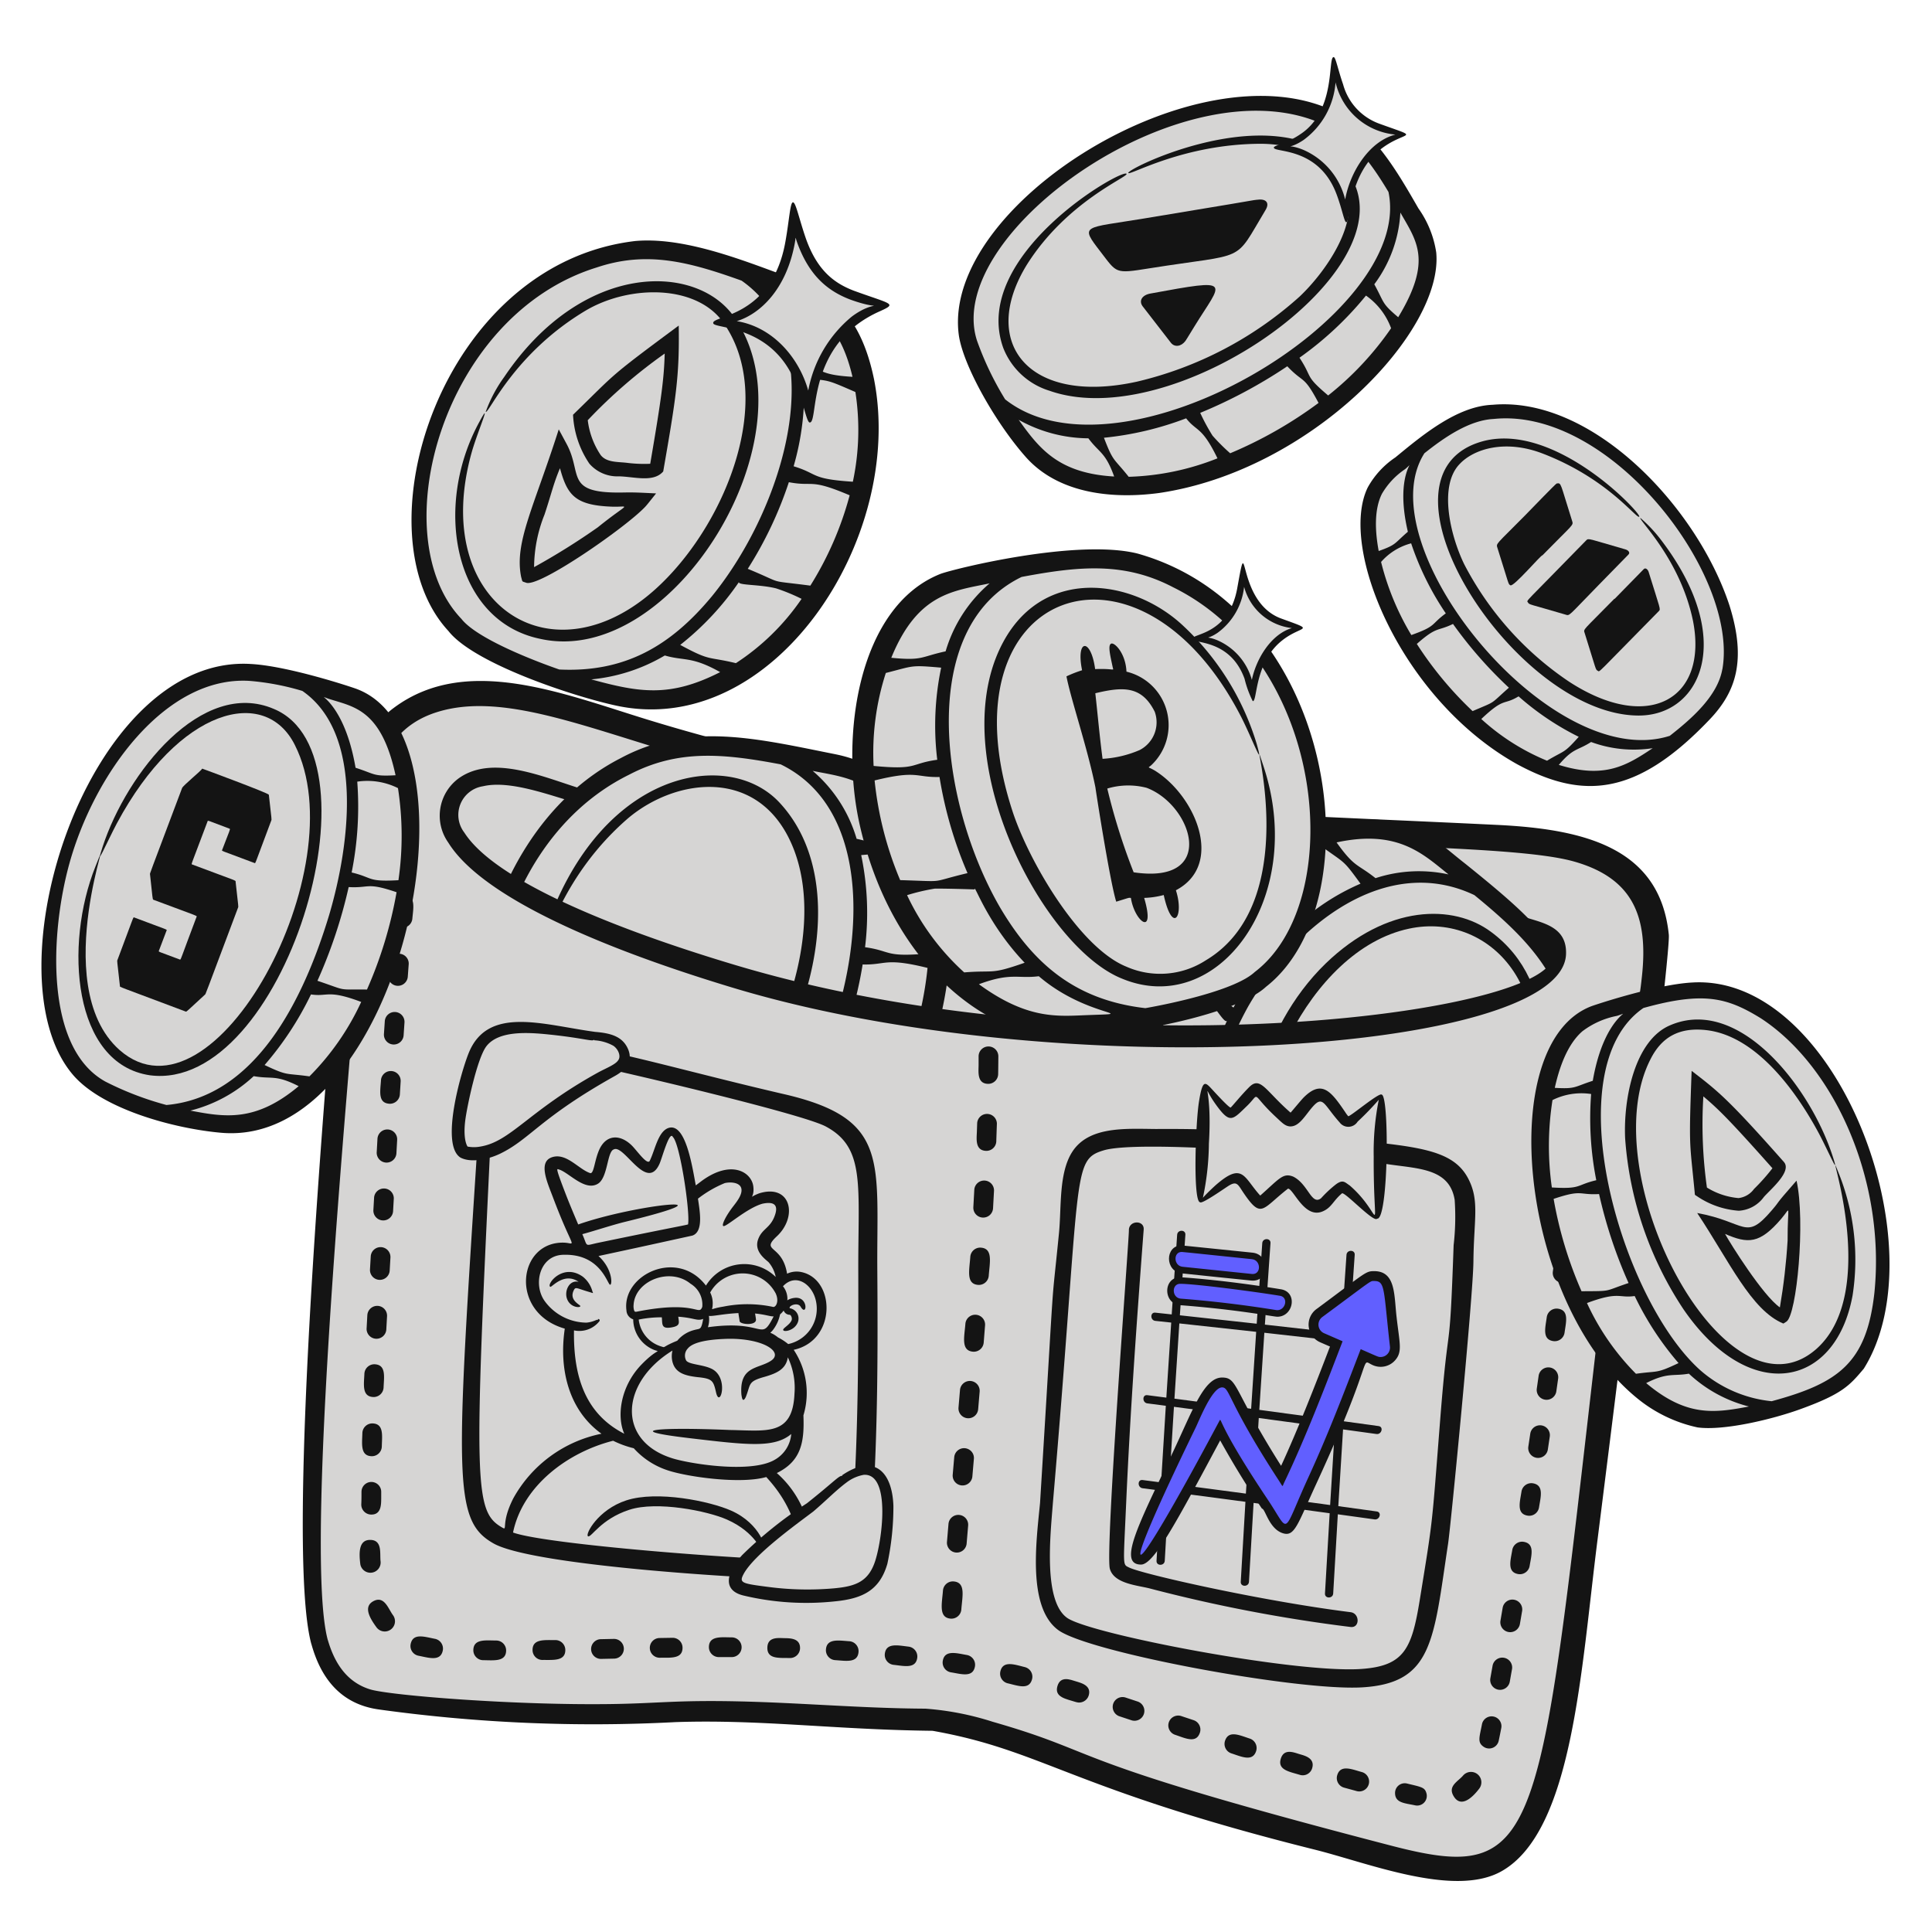 <svg xmlns="http://www.w3.org/2000/svg" fill="none" viewBox="0 0 200 200" id="Cryptowallets--Streamline-Web-3.0.svg"><desc>Cryptowallets Streamline Illustration: https://streamlinehq.com</desc><g id="Cryptowallets--cryptocurrency-crypto-web 3.0-metaverse-bitcoin-ethereum"><g id="Group"><path id="Vector" fill="#d6d5d4" d="M163.579 168.826c4.094 -30.208 6.916 -57.866 7.833 -63.187 1.1 -6.369 1.96 -12.792 -3.705 -16.613 -8.617 -5.806 -41.736 -1.666 -78.3 -8.417 -26.179 -4.833 -38.639 -13.542 -47.6 -7.32 -3.622 2.516 -4.75 5.966 -5.319 10.3 -0.013 0.1 -4.488 54.919 -4.518 75.821 0 7.3 -0.138 15.1 6.655 16.823a159.164 159.164 0 0 0 25.155 1.61c5.735 -0.085 6.905 -0.333 12.4 -0.182 0.1 0 20.5 0.91 20.6 0.928 11.4 2.028 14.268 5.859 39.522 12.3 4.689 1.2 12.562 3.981 16.854 3.031 7.871 -1.744 9.189 -15.995 10.423 -25.094Z" stroke-width="1"></path><path id="Vector_2" fill="#141414" d="m32.244 170.238 1.685 -0.476c-2.657 -9.832 2.815 -64.754 3.836 -79.01 0.514 -7.185 0.371 -14.774 7.425 -17.019 7.221 -2.3 16.519 2.1 28.5 5.341C110.738 89.1 153 86.327 163 89.2c6 1.724 7.646 5.62 6.974 11.852 -0.419 3.9 0.158 -2.893 -3.2 25.264 -7.622 63.857 -6.01 69.1 -22.793 64.737 -34.88 -9.056 -29.243 -9.376 -41.211 -12.813a29.87 29.87 0 0 0 -6.962 -1.36c-6.563 -0.031 -13.133 -0.629 -19.593 -0.759 -6.1 -0.123 -7.96 0.191 -12.458 0.274 -10.14 0.185 -23.416 -0.879 -25.453 -1.515 -2.406 -0.751 -3.671 -2.706 -4.37 -5.118l-1.685 0.476c1.022 3.655 3.15 6.194 6.97 6.726a161.607 161.607 0 0 0 30.73 1.308c8.832 -0.294 16.4 0.783 26.591 0.9 11.509 2.047 14.238 5.974 39.611 12.314 5.523 1.38 14.42 4.976 19.291 2.222 7.386 -4.175 8.213 -20.793 9.936 -34.329 0.014 -0.112 7.617 -60.23 7.378 -62.61 -0.908 -9.01 -8.725 -10.936 -17.769 -11.375 -33.732 -1.637 -58.323 -1.81 -87.961 -10.9 -8.852 -2.723 -18.726 -6.76 -26.194 -1.264 -5.918 4.357 -5.039 12.485 -5.939 24.25 -0.835 10.908 -5.471 62.65 -2.649 72.758Z" stroke-width="1"></path></g><g id="Group_2"><path id="Vector_3" fill="#d6d5d4" d="M46.12 64.06c2.084 2.65 4.074 3.618 8.6 5.486 3.051 1.273 10.566 3.808 13.834 3.36 20.553 -2.823 27.829 -34.059 16.453 -41.993 -1.624 -1.132 -8.577 -3.481 -9.866 -3.887 -3.574 -1.126 -6.809 -1.9 -10.461 -1.324C46.244 28.626 38.134 53.9 46.12 64.06Z" stroke-width="1"></path><path id="Vector_4" fill="#141414" d="M90.484 39.285c-1.765 -8.62 -6.378 -9.689 -10.509 -11.22 -4.275 -1.579 -9.653 -3.52 -14.212 -3.115 -20.163 2.368 -28.77 30.22 -19.342 40.371 2.616 3.358 12.931 6.776 17.406 7.733 16.206 3.466 29.88 -17.246 26.657 -33.769Zm-7.266 -0.094c2.67 0.191 2.314 0.086 5.332 1.39a25.68 25.68 0 0 1 -0.263 9.287c-4.447 -0.289 -3.509 -0.8 -6.131 -1.6a27.625 27.625 0 0 0 1.062 -9.077Zm5.031 -0.182c-3.175 -0.2 -2.95 -0.6 -5.214 -1.482a14.058 14.058 0 0 0 -3.235 -7.34c3.161 1.207 6.851 1.952 8.449 8.822ZM47.76 64.06c-8.193 -8.576 -1.96 -31.438 14.015 -36.373 5.14 -1.723 9.444 -0.63 14.993 1.365 9.517 6.673 4.395 23.522 -3.069 32.67 -4.331 5.231 -9.1 7.905 -15.8 7.585 -2.475 -0.854 -8.534 -3.179 -10.139 -5.248Zm13.445 6.27a18.265 18.265 0 0 0 7.615 -2.475c1.99 0.585 2.77 0.054 5.731 1.723 -5.223 2.66 -8.373 2.106 -13.346 0.751Zm14.975 -1.68c-2.981 -0.722 -2.562 -0.154 -5.763 -1.89a29.407 29.407 0 0 0 6.074 -6.5c-0.082 0.343 2.194 0.227 3.859 0.652a19.4 19.4 0 0 1 2.63 1.081 24.225 24.225 0 0 1 -6.8 6.657Zm7.708 -8.026c-4.729 -0.617 -2.451 -0.076 -6.479 -1.74a40.159 40.159 0 0 0 4.253 -8.967c2.644 0.5 2.081 -0.433 6.295 1.356a34.308 34.308 0 0 1 -4.069 9.351Z" stroke-width="1"></path><path id="Vector_5" fill="#141414" d="M55.943 66.137c13.716 3.047 28.57 -21.132 20.072 -33.306C72.122 27.209 60.312 27 52.2 39.018a14.58 14.58 0 0 0 -1.921 3.618c0.343 0.187 2.942 -6.111 10.463 -10.551 4.606 -2.654 11.557 -2.619 14.248 1.471 5.206 7.648 0.331 20.209 -6.5 26.834 -11.03 10.735 -24.212 2.27 -19.611 -13.738 0.67 -2.252 2.1 -5.479 0.728 -2.949 -4.8 8.82 -2.596 20.608 6.336 22.434Z" stroke-width="1"></path><path id="Vector_6" fill="#141414" d="M64.081 49.31c1.6 0.041 3.572 0.665 4.575 -0.507 1.328 -7.646 1.691 -9.87 1.606 -15.1 -7.448 5.521 -6.348 4.774 -10.941 9.231A9.835 9.835 0 0 0 61.013 48a3.833 3.833 0 0 0 3.068 1.31ZM68.81 36.6c-0.074 2.547 -0.3 4.411 -1.5 11.41 -0.831 0.036 -1.664 0 -2.489 -0.108 -0.939 -0.1 -2.054 -0.034 -2.643 -0.8a8.258 8.258 0 0 1 -1.334 -3.602 53.198 53.198 0 0 1 7.966 -6.9Z" stroke-width="1"></path><path id="Vector_7" fill="#141414" d="m58.661 45.968 -0.819 -1.519c-2.6 8.136 -4.609 11.716 -3.893 15.276 0.162 0.558 0.035 0.428 0.522 0.6 1.355 0.489 10.231 -5.676 12.282 -7.821 0.221 -0.231 0.251 -0.283 1.167 -1.427 -1.813 -0.085 -2.174 -0.116 -3.457 -0.093 -6.063 0.109 -4.122 -1.893 -5.802 -5.016Zm4.714 6.483c1.868 0.063 1.819 -0.535 -1.494 2.139a71.21 71.21 0 0 1 -6.593 4.119 14.89 14.89 0 0 1 1.08 -5.439c0.75 -2.272 0.9 -3.127 1.6 -4.8 0.758 2.777 1.551 3.846 5.407 3.981Z" stroke-width="1"></path></g><g id="Group_3"><path id="Vector_8" fill="#d6d5d4" d="M144.809 35.117c5.207 -7.439 3.079 -10.486 1.5 -13.238 -2.243 -3.9 -4.539 -8.022 -8.46 -9.829 -14.415 -6.64 -38.175 9.4 -38.113 21.417 0.3 4.323 5.313 12.623 8.566 15.009 7.227 5.305 26.675 0.543 36.507 -13.359Z" stroke-width="1"></path><path id="Vector_9" fill="#141414" d="M148.678 26.135a10.603 10.603 0 0 0 -1.844 -4.564c-2.116 -3.676 -4.8 -8.419 -8.74 -10.064C124 4.729 97.534 21.168 99.246 34.612c0.4 3.114 3.752 9.078 6.9 12.649 3.322 3.794 8.863 4.441 13.838 3.775 15.772 -2.319 29.469 -16.721 28.694 -24.901Zm-11.305 -13.076c2.734 1.183 4.822 4.242 6.361 6.812 2.708 12.846 -27.762 30.892 -39.683 21.468a32.041 32.041 0 0 1 -2.917 -6.089C97.507 24.006 123.225 6 137.373 13.059Zm-31.918 30.4a14.94 14.94 0 0 0 7.213 1.915c1.133 1.532 1.755 1.4 2.669 3.953 -5.792 -0.327 -7.769 -2.927 -9.882 -5.867v-0.001Zm11.388 5.9c-1.591 -2 -1.575 -1.475 -2.564 -4.043a33 33 0 0 0 8.509 -2.011c1.114 1.42 1.611 0.784 3.245 4.141a26.863 26.863 0 0 1 -9.19 1.912v0.001Zm10.506 -2.436a20.16 20.16 0 0 1 -1.827 -1.824 20.678 20.678 0 0 1 -1.276 -2.359 51.118 51.118 0 0 0 9.014 -4.823c1.726 1.824 1.671 0.836 3.236 3.794a43.712 43.712 0 0 1 -9.147 5.211v0.001Zm10.143 -5.983c-2.482 -2.1 -1.555 -1.752 -2.969 -3.909a34.7 34.7 0 0 0 6.883 -6.433 7.12 7.12 0 0 1 2.6 3.381 32.145 32.145 0 0 1 -6.514 6.96v0.001Zm7.25 -8.1c-1.76 -1.489 -1.393 -1.443 -2.475 -3.41a13.676 13.676 0 0 0 2.7 -7.425c1.651 2.926 3.358 4.923 -0.225 10.836v-0.001Z" stroke-width="1"></path><path id="Vector_10" fill="#141414" d="M103.855 36.011a7.487 7.487 0 0 0 4.786 4.438C122.7 45.416 150.1 24.865 137.562 15.97c-7.355 -5.139 -20.962 1.53 -20.762 1.939 0.146 0.3 5.669 -2.99 13.672 -3.025 4.778 0 7.884 2.4 8.84 4.731 1.428 3.35 -1.941 8.393 -4.765 11.075a38.27 38.27 0 0 1 -16.847 8.818c-11.241 2.475 -16.386 -4.034 -11.384 -12.129 4.122 -6.525 10.482 -9.049 10.306 -9.38 -0.329 -0.656 -16.21 8.401 -12.767 18.012Z" stroke-width="1"></path><g id="Group_4"><path id="Vector_11" fill="#141414" d="M113.924 26.057c-2.18 -2.824 -1.768 -2.4 4.493 -3.437 17.278 -2.853 9.881 -1.693 11.777 -1.946 0.883 -0.117 1.253 0.336 0.822 1.054 -3.381 5.618 -1.737 4.41 -12.057 6.053 -3.583 0.57 -3.311 0.51 -5.035 -1.724Z" stroke-width="1"></path><path id="Vector_12" fill="#141414" d="M118.275 31.692c-0.4 -0.559 -0.051 -1.14 0.791 -1.3 8.787 -1.619 7.465 -1.3 4.562 3.429 -0.776 1.263 -0.831 1.362 -0.914 1.475 -0.433 0.583 -1.115 0.676 -1.5 0.192 -0.164 -0.2 -2.821 -3.631 -2.939 -3.796Z" stroke-width="1"></path></g></g><g id="Group_5"><path id="Vector_13" fill="#d6d5d4" d="M151.052 43.468c-2.2 1.091 -7.98 5.268 -8.917 7.253 -4.43 9.38 10.706 31.2 23.949 30 3.79 -0.343 10.557 -5.906 12.27 -9.008 5.723 -10.36 -14.53 -34.566 -27.302 -28.245Z" stroke-width="1"></path><path id="Vector_14" fill="#141414" d="M179.033 62.675c-3.354 -10.213 -14.218 -21.686 -24.517 -20.772 -3.666 0.13 -7.265 3.141 -10.066 5.446a8.98 8.98 0 0 0 -2.862 3.111c-3.064 6.274 3.479 22.016 15.532 28.688 6.723 3.613 12.26 3.318 19.869 -4.675 2.702 -2.838 3.834 -6.095 2.044 -11.798Zm-36 -11.515a7.822 7.822 0 0 1 2.425 -2.595c1.429 -1.2 -1.2 0.158 0.284 6.482 -1.45 1.243 -1.154 1.33 -3.02 1.994 -0.347 -1.867 -0.515 -4.18 0.313 -5.88h-0.002Zm-0.066 7.016a6.233 6.233 0 0 1 3.114 -1.93 29.717 29.717 0 0 0 3.588 7.25c-1.61 1.175 -0.913 1.3 -3.569 2.244a27.603 27.603 0 0 1 -3.131 -7.564h-0.002Zm3.7 8.485c2.12 -1.873 2.093 -1.263 3.747 -2.07a43.816 43.816 0 0 0 5.786 6.6c-2.072 1.827 -1.2 1.323 -3.758 2.423a37.424 37.424 0 0 1 -5.772 -6.953h-0.003Zm6.674 7.772c2.446 -2.313 2.251 -1.37 3.861 -2.346a28.365 28.365 0 0 0 6.229 4.188c-1.588 1.78 -1.408 1.348 -3.283 2.474a23.109 23.109 0 0 1 -6.804 -4.316h-0.003Zm8.026 4.748c1.51 -1.785 1.922 -1.454 3.342 -2.37 2.037 0.75 4.231 0.97 6.377 0.641 -2.711 1.81 -4.986 3.195 -9.716 1.73h-0.003Zm16.926 -9.9c-0.487 2.783 -3.2 5.14 -5.438 6.892 -12.322 3.941 -31.507 -19.687 -25.4 -29.252 2.01 -1.6 4.614 -3.425 7.17 -3.55C166.7 42.121 180.01 59.484 178.3 69.28l-0.007 0.002Z" stroke-width="1"></path><path id="Vector_15" fill="#141414" d="M172.051 56.027a15.15 15.15 0 0 0 -2.24 -2.413c-0.216 0.193 4.126 4.254 5.447 10.654 1.585 8.075 -4.579 11.663 -12.816 6.306a32.83 32.83 0 0 1 -10.875 -12.18c-1.44 -2.973 -2.646 -8.076 -0.481 -10.342 1.491 -1.6 4.723 -2.566 8.534 -1.13 6.835 2.605 9.789 6.83 10.074 6.565 0.285 -0.265 -8.558 -9.76 -16.1 -7.835 -12.793 3.364 3.051 28.16 15.842 28.418 6.498 0.174 10.405 -7.74 2.615 -18.043Z" stroke-width="1"></path><g id="Group_6"><path id="Vector_16" fill="#141414" d="M165.544 60.506c-3.317 3.387 -3.01 3.258 -3.517 3.108 -3.773 -1.114 -3.7 -0.994 -3.855 -1.25 -0.155 -0.258 -0.525 0.311 6.034 -6.43 0.245 -0.252 0.244 -0.153 4.06 0.94 0.288 0.082 0.517 0.323 0.312 0.531l-3.034 3.101Z" stroke-width="1"></path><path id="Vector_17" fill="#141414" d="M156.362 60.59c-0.252 -0.14 -0.111 0.025 -1.338 -3.84 -0.168 -0.53 -0.21 -0.29 2.825 -3.37 0.765 -0.777 3.2 -3.315 3.3 -3.33 0.5 -0.082 0.342 -0.064 1.587 3.844 0.167 0.525 0.2 0.258 -3.064 3.594 -0.106 -0.099 -2.972 3.29 -3.31 3.102Z" stroke-width="1"></path><path id="Vector_18" fill="#141414" d="m167.141 62 3.017 -3.081c0.174 -0.188 0.426 0.018 0.509 0.288 1.2 3.889 1.27 3.836 1.052 4.058 -6.622 6.714 -6.084 6.3 -6.318 6.173 -0.252 -0.14 -0.117 0.034 -1.353 -3.894 -0.145 -0.46 -0.245 -0.172 3.074 -3.563l0.019 0.019Z" stroke-width="1"></path></g></g><g id="Group_7"><path id="Vector_19" fill="#d6d5d4" d="M57.883 122.372c3.61 1.952 16.824 4.655 21.571 3.414 20.083 -5.252 23.5 -38.794 10.807 -45.8 -1.8 -0.99 -3.046 -1.134 -6.419 -1.8 -5.287 -1.05 -10.951 -2.1 -15.831 -0.6 -19.28 5.883 -23.994 37.286 -10.128 44.786Z" stroke-width="1"></path><path id="Vector_20" fill="#141414" d="M86.507 78.084c-8.031 -1.594 -15.152 -3.424 -22.255 0.4 -16.072 8.221 -19.572 34.607 -8.741 43.071 3.445 3.213 16.656 5.406 21.936 5.14 21.263 -1.083 29.815 -44.395 9.06 -48.61Zm9.632 20.61c-4.608 0.434 -3.81 -0.253 -6.589 -0.638a29.24 29.24 0 0 0 -0.4 -9.537c3.237 -0.285 2.725 -0.21 5.728 0.551a26.814 26.814 0 0 1 1.261 9.624ZM94.3 87.5c-3.311 0.32 -2.939 -0.09 -5.623 -0.666a14.66 14.66 0 0 0 -4.549 -7.034c3.411 0.708 7.372 0.822 10.172 7.7Zm-37.62 32.534c-9.886 -7.5 -7.2 -32.117 8.441 -39.835 5.055 -2.648 9.729 -2.199 15.694 -1.073 10.95 5.324 8.387 23.6 2.236 34.2 -3.554 6.033 -7.966 9.621 -15.045 10.439 -2.681 -0.465 -9.325 -1.865 -11.323 -3.733l-0.003 0.002Zm14.9 4.244a19.1 19.1 0 0 0 7.445 -3.812c2.293 0.293 2.811 -0.427 6.2 0.83 -5 3.634 -8.571 3.523 -13.637 2.98l-0.008 0.002Zm15.168 -4.209c-3.171 -0.249 -2.668 0.265 -6.257 -1a35.483 35.483 0 0 0 5.18 -7.59c0.708 0.073 0.778 -0.088 4.1 -0.088a20.75 20.75 0 0 1 2.891 0.681 25.284 25.284 0 0 1 -5.906 7.995l-0.008 0.002Zm6.624 -9.553c-4.972 0.142 -2.645 0.3 -6.971 -0.725a42.027 42.027 0 0 0 2.9 -9.95c2.458 0.066 2.279 -0.744 6.717 0.357a35.851 35.851 0 0 1 -2.638 10.316l-0.008 0.002Z" stroke-width="1"></path><path id="Vector_21" fill="#141414" d="M74.739 117.709c9.318 -9.747 13.69 -26.23 6 -34.576 -4.953 -5.422 -17.055 -3.74 -23.184 10.308a15.51 15.51 0 0 0 -1.288 4.072c0.376 0.126 1.91 -6.887 8.735 -12.793 5.06 -4.284 13.9 -5.41 17.212 3.305 2.778 7.362 -0.274 17.663 -5.3 24.773 -2.812 3.906 -6.049 7.924 -11.239 7.378 -7.947 -0.837 -11 -9.981 -10.117 -18.28 0.315 -2.692 0.765 -4.145 0.643 -4.18 -0.279 -0.082 -3.194 7.88 -0.189 15.712 3.159 8.155 12.244 11.028 18.727 4.281Z" stroke-width="1"></path></g><g id="Group_8"><path id="Vector_22" fill="#d6d5d4" d="M75.133 33.254A9.622 9.622 0 0 0 81.846 25c0.045 -0.559 0.088 -1.215 0.558 -1.522 2.2 6.186 3.418 6.18 9.034 8.07 -1.207 1.438 -4.437 -0.136 -7.808 9.94 -2.384 -7.812 -6.557 -7.026 -8.497 -8.234Z" stroke-width="1"></path><path id="Vector_23" fill="#141414" d="M88.389 30.094c-2.043 -0.781 -3.794 -2.1 -4.963 -5.4 -0.7 -2.015 -1.048 -3.786 -1.342 -3.747 -0.293 0.01 -0.381 1.857 -0.774 4.04 -1.378 7.9 -7.622 7.652 -7.476 8.46 -0.01 0.65 6.292 0.01 8.667 6.583 0.739 2 1.037 3.739 1.329 3.707 0.95 0 -0.47 -8.07 7.219 -11.5 1.876 -0.843 1.27 -0.71 -2.66 -2.143Zm-0.228 2.692a13 13 0 0 0 -4.492 7.644c-1 -3.534 -3.766 -6.6 -7.4 -7.184 2.492 -0.767 5.151 -3.38 6.01 -8.083 0.127 -0.705 0.025 -0.682 0.213 -0.14 1.258 3.554 3.229 5.113 5.539 5.993 3.676 1.332 2.749 -0.204 0.13 1.77Z" stroke-width="1"></path></g><g id="Group_9"><path id="Vector_24" fill="#d6d5d4" d="M137.245 11.239c0.35 -1.266 0.624 -2.553 0.82 -3.852 0.5 0.286 0.323 1.217 1.508 3.134 1.81 2.927 3.575 2.343 5.436 3.411 -4.321 1.94 -3.892 3.018 -5.692 7.341 -0.065 0.155 -0.165 0.129 -0.237 0 -0.563 -1.052 -0.337 -2.949 -2.924 -4.664 -2.222 -1.473 -3.412 -1 -2.967 -1.646 0.211 -0.306 3.06 -1.011 4.056 -3.724Z" stroke-width="1"></path><path id="Vector_25" fill="#141414" d="M142.776 12.8a6.002 6.002 0 0 1 -3.74 -4.07c-0.537 -1.54 -0.765 -2.824 -0.978 -2.82 -0.638 0.012 0.3 5.569 -3.486 8.01 -1.376 0.945 -2.778 1.139 -2.7 1.374 0.07 0.527 4.71 -0.11 6.527 4.918 0.556 1.507 0.765 2.806 0.968 2.79 0.453 -0.035 0.147 -4.951 3.678 -7.644 2.5 -1.884 4.223 -0.926 -0.269 -2.558Zm-3.524 7.857a7.554 7.554 0 0 0 -4.333 -5.145c-1.856 -0.762 -1.684 0.129 0.028 -1.023a8.148 8.148 0 0 0 3.31 -5.965 7.019 7.019 0 0 0 6.2 5.41c-2.757 0.692 -4.727 3.96 -5.205 6.718v0.005Z" stroke-width="1"></path></g><g id="Group_10"><path id="Vector_26" fill="#d6d5d4" d="M136.1 130.977c13.435 7.131 33.357 -11.718 25.813 -29.622 -2.288 -5.431 -12.784 -13.378 -14.429 -14.373 -12.21 -7.416 -35.6 11.836 -26.738 30.418 1.863 3.9 11.59 11.577 15.354 13.577Z" stroke-width="1"></path><path id="Vector_27" fill="#141414" d="M163.256 103.163c-2.1 -5.771 -4.743 -8.25 -11.572 -13.752 -2.643 -2.05 -4.455 -4.128 -8.9 -4.54 -13.763 -1.045 -29.952 15.939 -22.85 32.214 2.12 4.652 10.132 10.749 14.419 13.57 14.647 9.087 34.585 -10.079 28.903 -27.492ZM149.95 90.519a14.4 14.4 0 0 0 -7.556 0.388c-1.908 -1.514 -2.153 -1.072 -4.032 -3.7 6.387 -1.387 8.995 1.253 11.588 3.312Zm-13.147 -2.9c2.5 1.819 2.194 1.33 4.036 3.86a23.196 23.196 0 0 0 -6.876 4.56c-1.725 -1.622 -1.994 -0.771 -4.665 -4.477a22.034 22.034 0 0 1 7.502 -3.944l0.003 0Zm-8.565 4.847c3.858 2.812 2.713 2.7 4.562 4.729a31.206 31.206 0 0 0 -5.111 7.108c-4.031 -3.031 -1.961 -1.051 -4.98 -4.728a26.88 26.88 0 0 1 5.529 -7.11Zm-6.225 8.513c0.827 0.538 1.62 1.127 2.375 1.763 1.387 1.372 2.332 3.233 2.63 2.936a23.585 23.585 0 0 0 -2.168 7.618c-3.094 -1.872 -2.1 -1.484 -4.7 -4.063 0.014 -2.854 0.65 -5.671 1.863 -8.255v0.001ZM125.1 120.7c-2.5 -2.619 -4.258 -4.7 -4.842 -9.61 2.931 1.706 3.138 2.836 4.526 4.094 0.184 5.939 3.85 9.154 0.316 5.516Zm37.455 -9.421c-1.077 13.884 -14.879 22.337 -23.646 19.616 -2.919 -0.852 -7.27 -4.323 -9.59 -6.276 -4.666 -6.7 -4.107 -13.182 -0.116 -20.417 4.989 -8.641 14.388 -15.846 23.424 -11.541 6.258 5.119 10.5 9.625 9.932 18.618h-0.004Z" stroke-width="1"></path><path id="Vector_28" fill="#141414" d="M154.353 96.47c-3.872 -2.893 -10.752 -2.878 -17.127 3.276 -7.025 6.814 -9.008 17.674 -6.974 22.312 3.143 7.354 14.661 9.33 22.606 0.939 0.789 -0.833 2.434 -2.964 2.271 -3.08 -0.326 -0.244 -3.687 5.81 -11.5 7.365 -4.972 0.977 -10.451 -1.2 -12.273 -5.694 -2.931 -6.928 3.96 -23.219 14.5 -25.452 8.6 -1.854 16.69 7.031 11.033 20.232 -0.854 1.962 -2.591 4.844 -1 2.649 4.861 -6.717 5.655 -17.256 -1.536 -22.547Z" stroke-width="1"></path></g><g id="Group_11"><path id="Vector_29" fill="#d6d5d4" d="M130.219 102.047c11.759 -8.63 7.657 -37.56 -11.432 -43.808 -5.083 -1.664 -10.451 -0.58 -16.059 0.535 -2.922 0.581 -5.338 0.863 -7.583 2.576 -3.466 2.644 -5.21 7.62 -5.991 11.892 -2.331 12.73 5.219 30.051 17.951 33.136 4.995 1.21 19.007 -1.317 23.114 -4.331Z" stroke-width="1"></path><path id="Vector_30" fill="#141414" d="M117.784 57.31c-6.294 -1.591 -19.124 1.6 -20.429 2.1 -8.476 3.358 -10.431 16.681 -8.372 25.913 3.04 13.553 11.762 20.693 18.7 21.811 4.851 0.858 19.76 -1.612 23.372 -4.982 11.245 -8.781 7.445 -38.973 -13.271 -44.842Zm-15.341 3.081a14.692 14.692 0 0 0 -4.554 7.036c-2.612 0.562 -2.33 0.989 -5.624 0.667 2.72 -6.659 6.37 -6.909 10.178 -7.703ZM91.7 69.666c2.962 -0.75 2.515 -0.83 5.729 -0.551a29.265 29.265 0 0 0 -0.405 9.536c-2.884 0.4 -1.959 1.08 -6.588 0.638a26.828 26.828 0 0 1 1.264 -9.623Zm-1.161 11.126c4.466 -1.1 4.232 -0.29 6.718 -0.359a41.927 41.927 0 0 0 2.9 9.952c-4.168 0.995 -1.966 0.875 -6.972 0.724a35.943 35.943 0 0 1 -2.646 -10.317ZM93.9 92.667a21.132 21.132 0 0 1 2.891 -0.68c1.731 0 4.1 0.087 4.1 0.087 -0.054 -0.714 1.272 3.489 5.18 7.589 -3.607 1.266 -3.027 0.742 -6.258 1a25.313 25.313 0 0 1 -5.913 -7.996Zm17.821 12.452c-2.782 0.114 -5.781 0.126 -10.384 -3.232 3.34 -1.24 4.007 -0.549 6.2 -0.828 5.251 4.505 11.295 3.748 4.185 4.06h-0.001Zm18.164 -4.492c-2 1.87 -8.621 3.263 -11.318 3.737 -7.109 -0.821 -11.511 -4.433 -15.05 -10.439 -6.164 -10.632 -8.7 -28.888 2.24 -34.2 5.968 -1.124 10.644 -1.571 15.688 1.071 15.969 7.874 18.022 32.559 8.441 39.831h-0.001Z" stroke-width="1"></path><path id="Vector_31" fill="#141414" d="M130.8 79.331c-2.09 -6.291 4.868 13.644 -5.989 20.089a8.67 8.67 0 0 1 -8.21 0.649c-4.9 -1.976 -10.144 -11 -11.8 -16.133 -7.465 -22.91 13.042 -30.505 23.714 -9.662 1.123 2.218 2.385 5.62 1.581 2.745a27.67 27.67 0 0 0 -7.866 -12.471c-5.539 -4.952 -15.387 -6.006 -19.145 3.58 -4.587 11.859 5.154 29.953 13.007 33.155 10.023 4.217 19.213 -8.405 14.708 -21.952Z" stroke-width="1"></path><path id="Vector_32" fill="#141414" d="M119.539 79.765c-0.748 -0.44 -0.739 -0.217 -0.363 -0.547a5.695 5.695 0 0 0 1.61 -5.61 5.692 5.692 0 0 0 -4.175 -4.078c-0.08 -1.912 -1.263 -3.1 -1.605 -2.89 -0.331 0.192 -0.074 1.223 0.177 2.414 0.1 0.472 0.269 0.13 -1.815 0.21 -0.432 -3.239 -2.019 -3.173 -1.351 0.12 -0.553 0.173 -1.093 0.385 -1.617 0.633 0.459 2.387 2.184 7.427 3 11.505 0 0.1 1.5 9.767 2.152 11.82 1.508 -0.463 1.236 -0.405 1.518 -0.39 0.372 2.458 2.585 4.124 1.374 0a9.046 9.046 0 0 0 2.025 -0.3c0.89 4.073 2.148 2.26 1.259 -0.492 5.056 -2.66 2.027 -9.785 -2.189 -12.395Zm-6.152 -8c2.9 -0.7 4.812 -0.763 6.151 1.916a3.226 3.226 0 0 1 -1.564 3.965 11.286 11.286 0 0 1 -3.837 0.907c-0.312 -2.367 -0.529 -4.845 -0.75 -6.783v-0.005Zm3.967 18.535a64.775 64.775 0 0 1 -2.728 -8.67 7.58 7.58 0 0 1 4.058 -0.08c4.77 1.778 7.423 10.064 -1.33 8.75Z" stroke-width="1"></path></g><g id="Group_12"><path id="Vector_33" fill="#d6d5d4" d="M126.2 64.987c-4.5 2.227 0.7 -1.091 3.425 6.442 0.364 -0.488 0.344 -4.62 4.6 -6.394 -0.191 -0.576 -2.237 -0.455 -3.572 -1.777a12.822 12.822 0 0 1 -1.911 -3.322c-0.424 1.992 -1.265 4.865 -3.28 5.435l0.738 -0.384Z" stroke-width="1"></path><path id="Vector_34" fill="#141414" d="M132.566 64.006c-4.68 -1.788 -3.307 -9.657 -4.476 -3.177 -0.863 4.944 -4.75 4.749 -4.653 5.306 -0.006 0.536 3.881 -0.067 5.4 4.133 0.193 0.8 0.476 1.574 0.844 2.31 0.5 0.114 0.135 -4.059 3.123 -6.339 1.996 -1.539 3.522 -0.863 -0.238 -2.233Zm-2.974 6.376A6.31 6.31 0 0 0 126 66.271c-1.289 -0.529 -1.173 0.055 0.034 -0.756a6.775 6.775 0 0 0 2.755 -4.77 5.802 5.802 0 0 0 4.948 4.273c-2.137 0.626 -3.687 3.147 -4.145 5.364Z" stroke-width="1"></path></g><g id="Group_13"><path id="Vector_35" fill="#d6d5d4" d="M50.679 80.581s-9.542 -1.125 -10.938 8.591c-1.396 9.716 -4.389 64.6 -4.389 64.6s-1.035 16.388 2.6 18.1c3.635 1.712 22.348 2.362 22.348 2.362 39.567 0.429 29.448 -0.244 46.567 2.676 32.74 10.388 43.825 14.884 47.394 11.315 4.13 -4.13 5.407 -21.045 11.3 -65.356 0 0 4.527 -23.272 -5.146 -25.787 0 0 2.564 3.824 -2.22 5.374 -4.784 1.55 -35.779 8.45 -57.878 4 -22.099 -4.45 -47.226 -9.688 -53.393 -19.83 0.001 -0.001 -3.215 -4.732 3.755 -6.045Z" stroke-width="1"></path><path id="Vector_36" fill="#141414" d="m158.03 95 -0.438 1.468c16.926 6.284 -38.325 16.278 -81.284 3.49 -7.02 -2.09 -24.32 -7.634 -28.242 -13.772A3 3 0 0 1 50 81.393c2.853 -0.677 7.09 1.012 9.923 1.785l0.4 -1.478c-3.967 -1.2 -9.3 -3.66 -12.835 -1.13a4.8 4.8 0 0 0 -1.09 6.642c4.289 6.935 21.428 12.6 29.243 14.971 33.925 10.316 86 6.883 86.472 -3.371 0.125 -2.77 -2.194 -3.228 -4.083 -3.812Z" stroke-width="1"></path><g id="Group_14"><path id="Vector_37" fill="#141414" fill-rule="evenodd" d="m39.834 105.714 -0.09 1.346a1.021 1.021 0 0 0 2.037 0.136l0.091 -1.345a1.02 1.02 0 0 0 -2.038 -0.137Z" clip-rule="evenodd" stroke-width="1"></path><path id="Vector_38" fill="#141414" fill-rule="evenodd" d="m40.274 99.639 -0.1 1.345a1.02 1.02 0 0 0 1.674 0.83 1.02 1.02 0 0 0 0.363 -0.675l0.1 -1.345a1.022 1.022 0 0 0 -2.037 -0.155Z" clip-rule="evenodd" stroke-width="1"></path><path id="Vector_39" fill="#141414" fill-rule="evenodd" d="M41.879 92.658a1.025 1.025 0 0 0 -1.109 0.925c-0.1 1.108 -0.384 2.353 0.816 2.453a1.028 1.028 0 0 0 1.1 -0.93c0.096 -1.1 0.388 -2.34 -0.807 -2.448Z" clip-rule="evenodd" stroke-width="1"></path><path id="Vector_40" fill="#141414" fill-rule="evenodd" d="m38.727 123.955 -0.076 1.346a1.022 1.022 0 0 0 2.039 0.115l0.076 -1.345a1.022 1.022 0 0 0 -2.039 -0.116Z" clip-rule="evenodd" stroke-width="1"></path><path id="Vector_41" fill="#141414" fill-rule="evenodd" d="M39.075 117.885 39 119.23a1.022 1.022 0 1 0 2.039 0.118l0.075 -1.348a1.019 1.019 0 0 0 -0.962 -1.077 1.018 1.018 0 0 0 -0.977 0.576 1.022 1.022 0 0 0 -0.1 0.386Z" clip-rule="evenodd" stroke-width="1"></path><path id="Vector_42" fill="#141414" fill-rule="evenodd" d="M39.438 111.831c-0.07 1.129 -0.34 2.355 0.875 2.428a1.03 1.03 0 0 0 1.08 -0.957l0.083 -1.345a1.02 1.02 0 0 0 -2.038 -0.126Z" clip-rule="evenodd" stroke-width="1"></path><path id="Vector_43" fill="#141414" fill-rule="evenodd" d="M38.789 141.229a1.03 1.03 0 0 0 -1.067 0.976c-0.047 1.108 -0.277 2.37 0.929 2.414a1.028 1.028 0 0 0 1.057 -0.981c0.043 -1.102 0.282 -2.355 -0.919 -2.409Z" clip-rule="evenodd" stroke-width="1"></path><path id="Vector_44" fill="#141414" fill-rule="evenodd" d="m38.028 136.118 -0.074 1.347a1.022 1.022 0 1 0 2.039 0.113l0.075 -1.348a1.02 1.02 0 0 0 -0.966 -1.046 1.026 1.026 0 0 0 -1.074 0.934Z" clip-rule="evenodd" stroke-width="1"></path><path id="Vector_45" fill="#141414" fill-rule="evenodd" d="m38.379 130.066 -0.078 1.345a1.02 1.02 0 1 0 2.039 0.118l0.078 -1.345a1.024 1.024 0 0 0 -0.575 -0.978 1.018 1.018 0 0 0 -1.464 0.86Z" clip-rule="evenodd" stroke-width="1"></path><path id="Vector_46" fill="#141414" fill-rule="evenodd" d="M37.421 154.43c0 0.594 0 0.8 -0.021 1.3a1.035 1.035 0 0 0 0.963 1.055c1.124 0.063 1.089 -1.066 1.1 -1.667v-0.678a1.02 1.02 0 0 0 -1.74 -0.73c-0.192 0.19 -0.3 0.449 -0.302 0.72Z" clip-rule="evenodd" stroke-width="1"></path><path id="Vector_47" fill="#141414" fill-rule="evenodd" d="M38.563 147.352a1.028 1.028 0 0 0 -1.05 0.994c-0.028 1.108 -0.237 2.377 0.972 2.4a1.027 1.027 0 0 0 1.039 -1c0.023 -1.104 0.24 -2.36 -0.961 -2.394Z" clip-rule="evenodd" stroke-width="1"></path><path id="Vector_48" fill="#141414" fill-rule="evenodd" d="M49 170.829a1.029 1.029 0 0 0 1.015 1.033c1.1 0.007 2.381 0.193 2.379 -1.017a1.029 1.029 0 0 0 -1.018 -1.019c-1.105 -0.002 -2.361 -0.198 -2.376 1.003Z" clip-rule="evenodd" stroke-width="1"></path><path id="Vector_49" fill="#141414" fill-rule="evenodd" d="M42.509 170.2a1.027 1.027 0 0 0 0.807 1.2c1.083 0.211 2.3 0.63 2.525 -0.56a1.029 1.029 0 0 0 -0.812 -1.189c-1.086 -0.208 -2.284 -0.634 -2.52 0.549Z" clip-rule="evenodd" stroke-width="1"></path><path id="Vector_50" fill="#141414" fill-rule="evenodd" d="M38.647 165.756c-1.053 0.57 -0.38 1.736 0.329 2.705a1.061 1.061 0 0 0 1.901 -0.471 1.061 1.061 0 0 0 -0.195 -0.788c-0.482 -0.646 -0.894 -2.063 -2.035 -1.446Z" clip-rule="evenodd" stroke-width="1"></path><path id="Vector_51" fill="#141414" fill-rule="evenodd" d="M38.327 159.411c-1.2 -0.014 -1.175 1.333 -1.026 2.524a1.06 1.06 0 0 0 2.1 -0.273c-0.108 -0.8 0.223 -2.237 -1.074 -2.251Z" clip-rule="evenodd" stroke-width="1"></path><path id="Vector_52" fill="#141414" fill-rule="evenodd" d="M68.306 171.609c1.105 -0.018 2.365 0.149 2.35 -1.056a1.025 1.025 0 0 0 -1.038 -1.008l-1.345 0.022a1.018 1.018 0 0 0 -1.004 1.038 1.023 1.023 0 0 0 1.037 1.004Z" clip-rule="evenodd" stroke-width="1"></path><path id="Vector_53" fill="#141414" fill-rule="evenodd" d="m62.233 171.729 1.347 -0.028a1.02 1.02 0 1 0 -0.042 -2.042l-1.347 0.028a1.025 1.025 0 0 0 -1 1.042 1.022 1.022 0 0 0 1.042 1Z" clip-rule="evenodd" stroke-width="1"></path><path id="Vector_54" fill="#141414" fill-rule="evenodd" d="M55.13 170.827a1.024 1.024 0 0 0 1.033 1.011c1.1 -0.014 2.379 0.153 2.358 -1.058a1.03 1.03 0 0 0 -1.038 -1c-1.103 0.014 -2.366 -0.154 -2.353 1.047Z" clip-rule="evenodd" stroke-width="1"></path><path id="Vector_55" fill="#141414" fill-rule="evenodd" d="M85.5 170.783a1.026 1.026 0 0 0 0.957 1.074c1.08 0.064 2.329 0.34 2.419 -0.857a1.03 1.03 0 0 0 -0.951 -1.1c-1.075 -0.069 -2.358 -0.33 -2.425 0.883Z" clip-rule="evenodd" stroke-width="1"></path><path id="Vector_56" fill="#141414" fill-rule="evenodd" d="M79.437 170.564c-0.023 1.226 1.258 1.041 2.327 1.076a1.038 1.038 0 0 0 1.056 -0.981c0.042 -1.108 -1.086 -1.065 -1.662 -1.079 -0.609 -0.013 -1.699 -0.152 -1.721 0.984Z" clip-rule="evenodd" stroke-width="1"></path><path id="Vector_57" fill="#141414" fill-rule="evenodd" d="M73.386 170.527a1.029 1.029 0 0 0 1.024 1.015l1.336 0a1.02 1.02 0 1 0 0.009 -2.042c-1.055 0 -2.376 -0.2 -2.369 1.027Z" clip-rule="evenodd" stroke-width="1"></path><path id="Vector_58" fill="#141414" fill-rule="evenodd" d="M103.553 173.047a1.028 1.028 0 0 0 0.767 1.21c1.053 0.24 2.221 0.726 2.519 -0.432a1.022 1.022 0 0 0 -0.386 -1.077 1.036 1.036 0 0 0 -0.363 -0.171c-1.06 -0.259 -2.281 -0.718 -2.537 0.47Z" clip-rule="evenodd" stroke-width="1"></path><path id="Vector_59" fill="#141414" fill-rule="evenodd" d="M97.592 171.961a1.027 1.027 0 0 0 0.847 1.158c1.067 0.171 2.267 0.577 2.486 -0.6a1.028 1.028 0 0 0 -0.832 -1.194c-1.073 -0.187 -2.321 -0.566 -2.501 0.636Z" clip-rule="evenodd" stroke-width="1"></path><path id="Vector_60" fill="#141414" fill-rule="evenodd" d="M91.594 171.231a1.03 1.03 0 0 0 0.91 1.112c1.077 0.112 2.3 0.446 2.451 -0.743a1.03 1.03 0 0 0 -0.9 -1.141c-1.087 -0.126 -2.346 -0.434 -2.461 0.772Z" clip-rule="evenodd" stroke-width="1"></path><path id="Vector_61" fill="#141414" fill-rule="evenodd" d="M121.643 179.585c1.073 0.357 2.189 0.932 2.571 -0.222a1.028 1.028 0 0 0 -0.647 -1.29l-1.279 -0.426a1.026 1.026 0 0 0 -1.292 0.647 1.023 1.023 0 0 0 0.647 1.291Z" clip-rule="evenodd" stroke-width="1"></path><path id="Vector_62" fill="#141414" fill-rule="evenodd" d="m115.877 177.667 1.278 0.424a1.022 1.022 0 0 0 0.643 -1.939l-1.278 -0.423a1.019 1.019 0 0 0 -1.226 1.426c0.119 0.241 0.329 0.425 0.583 0.512Z" clip-rule="evenodd" stroke-width="1"></path><path id="Vector_63" fill="#141414" fill-rule="evenodd" d="M109.464 174.546c-0.341 1.168 0.921 1.329 1.947 1.658 0.257 0.078 0.534 0.053 0.773 -0.07 0.24 -0.122 0.422 -0.333 0.509 -0.587 0.343 -1.057 -0.764 -1.325 -1.3 -1.49 -0.587 -0.178 -1.608 -0.61 -1.929 0.489Z" clip-rule="evenodd" stroke-width="1"></path><path id="Vector_64" fill="#141414" fill-rule="evenodd" d="M138.422 183.792a1.027 1.027 0 0 0 0.708 1.262c0.736 0.2 1.417 0.387 1.315 0.36a1.02 1.02 0 0 0 1.251 -0.722 1.024 1.024 0 0 0 -0.722 -1.251c-1.01 -0.27 -2.219 -0.826 -2.552 0.351Z" clip-rule="evenodd" stroke-width="1"></path><path id="Vector_65" fill="#141414" fill-rule="evenodd" d="M132.588 182.061c-0.361 1.164 0.893 1.343 1.972 1.671a1.012 1.012 0 0 0 1.089 -0.333c0.085 -0.105 0.148 -0.225 0.186 -0.355 0.317 -1.07 -0.823 -1.31 -1.329 -1.462 -0.595 -0.182 -1.586 -0.596 -1.918 0.479Z" clip-rule="evenodd" stroke-width="1"></path><path id="Vector_66" fill="#141414" fill-rule="evenodd" d="M126.811 180.217a1.028 1.028 0 0 0 0.655 1.289c1.053 0.341 2.206 0.905 2.572 -0.246a1.029 1.029 0 0 0 -0.662 -1.283c-1.044 -0.336 -2.19 -0.906 -2.565 0.24Z" clip-rule="evenodd" stroke-width="1"></path><path id="Vector_67" fill="#141414" fill-rule="evenodd" d="M153.577 180.82a1.008 1.008 0 0 0 1.349 -0.174 0.992 0.992 0 0 0 0.219 -0.441c0.086 -0.393 0.2 -0.975 0.275 -1.371a1.019 1.019 0 0 0 -2 -0.378c-0.259 1.374 -0.512 1.903 0.157 2.364Z" clip-rule="evenodd" stroke-width="1"></path><path id="Vector_68" fill="#141414" fill-rule="evenodd" d="M150.427 185.843c0.689 1.308 1.827 0.473 2.714 -0.7a1.078 1.078 0 0 0 -0.191 -1.478 1.079 1.079 0 0 0 -1.485 0.131c-0.509 0.604 -1.556 1.064 -1.038 2.047Z" clip-rule="evenodd" stroke-width="1"></path><path id="Vector_69" fill="#141414" fill-rule="evenodd" d="M144.416 185.6c-0.007 1.053 1.024 1.059 2.066 1.286a0.992 0.992 0 0 0 0.95 -0.291 0.998 0.998 0 0 0 0.23 -0.966c-0.16 -0.558 -0.434 -0.623 -1.706 -0.926l-0.3 -0.072a1.001 1.001 0 0 0 -1.24 0.969Z" clip-rule="evenodd" stroke-width="1"></path><path id="Vector_70" fill="#141414" fill-rule="evenodd" d="M157.174 162.949a1.025 1.025 0 0 0 1.173 -0.841c0.181 -1.092 0.565 -2.314 -0.627 -2.5a1.031 1.031 0 0 0 -1.17 0.847c-0.173 1.062 -0.571 2.297 0.624 2.494Z" clip-rule="evenodd" stroke-width="1"></path><path id="Vector_71" fill="#141414" fill-rule="evenodd" d="m157.341 168.112 0.227 -1.33a1.021 1.021 0 1 0 -2.013 -0.344l-0.227 1.329a1.021 1.021 0 0 0 2.013 0.345Z" clip-rule="evenodd" stroke-width="1"></path><path id="Vector_72" fill="#141414" fill-rule="evenodd" d="m156.292 174.089 0.236 -1.328a1.022 1.022 0 0 0 -2.011 -0.358l-0.236 1.328a1.025 1.025 0 0 0 0.826 1.185 1.024 1.024 0 0 0 1.185 -0.827Z" clip-rule="evenodd" stroke-width="1"></path><path id="Vector_73" fill="#141414" fill-rule="evenodd" d="m161.111 144.03 0.19 -1.335a1.023 1.023 0 0 0 -0.869 -1.134 1.022 1.022 0 0 0 -1.152 0.845l-0.191 1.335a1.02 1.02 0 0 0 0.866 1.156 1.025 1.025 0 0 0 1.156 -0.867Z" clip-rule="evenodd" stroke-width="1"></path><path id="Vector_74" fill="#141414" fill-rule="evenodd" d="m160.232 150.052 0.2 -1.334a1.026 1.026 0 0 0 -0.19 -0.758 1.02 1.02 0 0 0 -1.83 0.458l-0.2 1.334a1.021 1.021 0 0 0 2.02 0.3Z" clip-rule="evenodd" stroke-width="1"></path><path id="Vector_75" fill="#141414" fill-rule="evenodd" d="M158.15 156.9a1.025 1.025 0 0 0 1.168 -0.852c0.17 -1.093 0.54 -2.316 -0.65 -2.5a1.03 1.03 0 0 0 -1.164 0.855c-0.167 1.097 -0.541 2.313 0.646 2.497Z" clip-rule="evenodd" stroke-width="1"></path><path id="Vector_76" fill="#141414" fill-rule="evenodd" d="M163.548 125.911c0.142 -1.121 0.49 -2.327 -0.717 -2.478a1.027 1.027 0 0 0 -1.14 0.885l-0.169 1.337a1.02 1.02 0 1 0 2.026 0.256Z" clip-rule="evenodd" stroke-width="1"></path><path id="Vector_77" fill="#141414" fill-rule="evenodd" d="M162.769 131.946c0.146 -1.121 0.5 -2.325 -0.707 -2.482a1.031 1.031 0 0 0 -1.144 0.881l-0.174 1.336a1.022 1.022 0 0 0 2.025 0.265Z" clip-rule="evenodd" stroke-width="1"></path><path id="Vector_78" fill="#141414" fill-rule="evenodd" d="M160.81 138.832a1.027 1.027 0 0 0 1.152 -0.871c0.151 -1.1 0.5 -2.327 -0.693 -2.488a1.029 1.029 0 0 0 -1.148 0.876c-0.147 1.091 -0.503 2.319 0.689 2.483Z" clip-rule="evenodd" stroke-width="1"></path><path id="Vector_79" fill="#141414" fill-rule="evenodd" d="m165.735 107.767 0.153 -1.339a1.021 1.021 0 0 0 -2.029 -0.232l-0.153 1.339a1.021 1.021 0 0 0 2.029 0.232Z" clip-rule="evenodd" stroke-width="1"></path><path id="Vector_80" fill="#141414" fill-rule="evenodd" d="M165.029 113.809c0.133 -1.123 0.471 -2.331 -0.737 -2.472a1.029 1.029 0 0 0 -1.133 0.895L163 113.57a1.022 1.022 0 1 0 2.029 0.239Z" clip-rule="evenodd" stroke-width="1"></path><path id="Vector_81" fill="#141414" fill-rule="evenodd" d="M164.305 119.83c0.137 -1.122 0.48 -2.329 -0.728 -2.475a1.032 1.032 0 0 0 -1.136 0.89l-0.164 1.338a1.019 1.019 0 0 0 0.894 1.106 1.019 1.019 0 0 0 1.134 -0.859Z" clip-rule="evenodd" stroke-width="1"></path><path id="Vector_82" fill="#141414" fill-rule="evenodd" d="m100.659 152.84 0.157 -1.816a1.01 1.01 0 0 0 -0.547 -0.994 1.021 1.021 0 0 0 -1.488 0.818l-0.157 1.816a1.02 1.02 0 0 0 0.93 1.106 1.023 1.023 0 0 0 1.106 -0.93Z" clip-rule="evenodd" stroke-width="1"></path><path id="Vector_83" fill="#141414" fill-rule="evenodd" d="m100.069 159.744 0.153 -1.816a1.021 1.021 0 0 0 -2.035 -0.171l-0.153 1.815a1.022 1.022 0 1 0 2.035 0.172Z" clip-rule="evenodd" stroke-width="1"></path><path id="Vector_84" fill="#141414" fill-rule="evenodd" d="M98.422 167.561a1.026 1.026 0 0 0 1.094 -0.941c0.1 -1.371 0.484 -2.809 -0.8 -2.911a1.028 1.028 0 0 0 -1.1 0.936c-0.105 1.375 -0.475 2.82 0.806 2.916Z" clip-rule="evenodd" stroke-width="1"></path><path id="Vector_85" fill="#141414" fill-rule="evenodd" d="M101.262 133.012a1.025 1.025 0 0 0 1.092 -0.945c0.1 -1.375 0.463 -2.828 -0.824 -2.912a1.027 1.027 0 0 0 -1.085 0.948c-0.093 1.377 -0.466 2.817 0.817 2.909Z" clip-rule="evenodd" stroke-width="1"></path><path id="Vector_86" fill="#141414" fill-rule="evenodd" d="M100.732 139.927a1.03 1.03 0 0 0 1.1 -0.935c0.065 -0.8 0.151 -1.926 0.144 -1.823a1.022 1.022 0 0 0 -2.037 -0.156c-0.105 1.373 -0.489 2.81 0.793 2.914Z" clip-rule="evenodd" stroke-width="1"></path><path id="Vector_87" fill="#141414" fill-rule="evenodd" d="m101.259 145.883 0.154 -1.817a1.02 1.02 0 0 0 -1.676 -0.867 1.021 1.021 0 0 0 -0.359 0.694l-0.154 1.817a1.021 1.021 0 1 0 2.035 0.173Z" clip-rule="evenodd" stroke-width="1"></path><path id="Vector_88" fill="#141414" fill-rule="evenodd" d="M102.288 112.2a1.028 1.028 0 0 0 1.041 -1c0.014 -0.636 0.021 -1.942 0.02 -1.84a1.022 1.022 0 0 0 -2.045 -0.015v0.908c-0.004 0.705 -0.177 1.926 0.984 1.947Z" clip-rule="evenodd" stroke-width="1"></path><path id="Vector_89" fill="#141414" fill-rule="evenodd" d="M102.072 119.137a1.025 1.025 0 0 0 1.064 -0.984c0 -0.1 0.065 -1.928 0.062 -1.827a1.022 1.022 0 0 0 -2.041 -0.069l-0.031 0.91c-0.026 0.725 -0.2 1.922 0.946 1.97Z" clip-rule="evenodd" stroke-width="1"></path><path id="Vector_90" fill="#141414" fill-rule="evenodd" d="m102.8 125.079 0.1 -1.823a1.022 1.022 0 0 0 -2.04 -0.111l-0.1 1.822a1.04 1.04 0 0 0 0.056 0.395 1.024 1.024 0 0 0 1.646 0.422 1.024 1.024 0 0 0 0.338 -0.705Z" clip-rule="evenodd" stroke-width="1"></path></g><path id="Vector_91" fill="#d6d5d4" d="M111.074 123.658c0.5 -4.933 2.069 -5.747 5.463 -5.763 8.74 -0.042 24.233 0.427 32.6 3.043 4.344 1.358 3.005 5.461 0.2 35.415 -1.713 18.289 -3.953 19.255 -15.925 17.092 -20.321 -3.671 -26.288 -2.822 -25.6 -12.354 3.295 -45.405 1.088 -16.108 3.262 -37.433Z" stroke-width="1"></path><path id="Vector_92" fill="#141414" d="m107.665 155.586 1.32 0.119c2.973 -34.392 1.89 -35.6 5.27 -36.622 3.5 -1.057 21.465 0.3 29.589 1.462 3.156 0.451 6.218 0.467 6.743 3.664a25.54 25.54 0 0 1 -0.109 4.7c-0.438 12.691 -0.487 6.577 -1.387 18.012 -0.9 11.454 -0.724 10.1 -2.112 18.665 -0.826 5.1 -1.61 6.883 -6.086 7.186 -6.854 0.464 -28.115 -3.622 -30.438 -5.3 -2.455 -1.772 -1.725 -8.472 -1.47 -11.767l-1.32 -0.119c-0.385 3.966 -1.322 10.768 1.866 13.145 3.117 2.323 24.81 6.343 31.484 5.944 7.319 -0.437 7.382 -4.861 8.891 -14.879 0.284 -1.883 2.591 -25.666 2.622 -29.19 0.039 -4.39 0.657 -6.3 -0.534 -8.591 -1.635 -3.149 -5.514 -3.368 -14.171 -4.2a152.38 152.38 0 0 0 -18.16 -0.942c-3.1 -0.023 -6.968 -0.324 -8.686 2.4 -1.388 2.2 -1.088 5.7 -1.352 8.38 -0.925 9.325 -0.298 1 -1.96 27.933Z" stroke-width="1"></path><path id="Vector_93" fill="#d6d5d4" d="M140.716 124.493c-2.16 -2.342 -1.4 -1.883 -3.392 -0.068a1.439 1.439 0 0 1 -0.774 0.446 1.441 1.441 0 0 1 -0.888 -0.092 1.992 1.992 0 0 1 -0.565 -0.672c-1.863 -2.947 -1.874 -1.591 -3.642 -0.063 -1.521 1.314 -1.888 -0.673 -2.309 -1.013 -0.019 0.1 0.489 0.157 -0.826 -0.942 -0.411 -0.344 -0.68 -0.4 -1.256 0.095 -3.034 2.585 -3.516 4.031 -2.645 -4.108 0.258 -2.407 0.1 -4.277 0.428 -5.334 0.708 -0.193 2 3.459 3.035 2.118 3.213 -4.159 2.342 -1.021 5.3 0.893 0.744 0.483 2.051 -1.577 2.366 -1.884 1.7 -1.652 2.5 1.654 3.83 2.138a0.796 0.796 0 0 0 1.031 -0.4c0.31 -1.028 1.6 -1.353 2.48 -1.963 0.3 1.655 0.121 12.189 -0.37 12.374 -0.307 0.113 -1.419 -1.109 -1.803 -1.525Z" stroke-width="1"></path><path id="Vector_94" fill="#141414" d="M143.03 113.315c-0.24 -0.263 -3.237 2.273 -3.461 2.237a3.597 3.597 0 0 1 -0.321 -0.436c-1.457 -2.147 -2.409 -3.376 -4.288 -1.51 -0.239 0.237 -1.258 1.473 -1.359 1.574 -2.595 -2.257 -3.11 -3.8 -4.271 -2.655 -0.8 0.791 -1.82 2.057 -1.921 2.116 -0.068 0.163 -1.494 -1.394 -1.778 -1.7 -0.849 -0.918 -1.112 -1.354 -1.5 1.021 -0.363 2.1 -0.663 10.516 0.11 10.493 0.174 0.234 2.694 -1.561 2.99 -1.73 0.856 -0.513 0.937 -0.05 1.562 0.853 1.81 2.641 1.875 1.542 4.54 -0.53 0.572 0 1.7 3.168 3.595 2.352 0.918 -0.388 1.067 -1.079 1.972 -1.847 0.194 -0.344 3.32 3.078 3.66 2.6 1.177 0.171 1.278 -12.776 0.47 -12.838Zm-0.825 6.415c-0.042 8.99 1.1 6.09 -2.491 2.983 -0.482 -0.308 -0.673 -0.651 -1.406 -0.119 -0.559 0.436 -1.078 0.921 -1.552 1.448 -1 0.777 -1.325 -1.471 -2.886 -2.24 -1.048 -0.417 -1.421 0.2 -3.4 1.954l-0.025 -0.006c-1.713 -1.879 -1.777 -3.543 -4.646 -1.021 -0.579 0.533 -1.014 0.965 -1.276 1.265 0.397 -1.847 0.605 -3.73 0.621 -5.62 0.389 -6.24 -0.969 -6.36 0.749 -3.994 1.451 2 1.684 1.563 3.215 0.087 1.446 -1.414 0.263 -1.339 3.034 1.223 0.565 0.522 0.887 0.888 1.405 0.916 0.979 0.031 1.575 -1.186 2.381 -2.08 1.042 -1.156 1.129 -0.146 2.756 1.673a1.121 1.121 0 0 0 0.95 0.445 1.13 1.13 0 0 0 0.905 -0.53c0.768 -0.718 1.5 -1.475 2.192 -2.267a27.46 27.46 0 0 0 -0.526 5.883Z" stroke-width="1"></path><path id="Vector_95" fill="#141414" d="m143.467 138.55 -3.793 -0.438 0.566 -8.215c0.039 -0.547 -0.813 -0.544 -0.851 0l-0.559 8.118 -7.89 -0.891 0.581 -8.439c0.038 -0.546 -0.813 -0.544 -0.851 0l-0.575 8.346 -7.955 -0.872 0.57 -8.34c0.038 -0.547 -0.813 -0.544 -0.851 0l-0.564 8.25 -1.7 -0.183c-0.543 -0.059 -0.539 0.792 0 0.85l1.649 0.177 -0.505 7.769 -1.968 -0.254c-0.541 -0.071 -0.536 0.781 0 0.85l1.915 0.249 -0.488 7.935 -1.919 -0.25c-0.542 -0.07 -0.537 0.781 0 0.851l1.869 0.243 -0.424 7.27c-0.031 0.548 0.82 0.546 0.851 0l0.417 -7.159 7.935 1.05 -0.484 8.282c-0.031 0.547 0.82 0.545 0.851 0l0.477 -8.169 7.877 1.07 -0.486 8.31c-0.031 0.548 0.82 0.546 0.851 0l0.479 -8.2 3.807 0.528c0.536 0.074 0.767 -0.745 0.227 -0.821l-3.984 -0.551 0.492 -7.944 3.457 0.476c0.536 0.075 0.767 -0.745 0.227 -0.82l-3.63 -0.5 0.534 -8.176 3.85 0.444c0.538 0.068 0.534 -0.783 -0.005 -0.846ZM122.084 137l7.955 0.871 -0.521 7.964 -7.94 -1.047 0.506 -7.788Zm-1.047 16.568 0.489 -7.936 7.939 1.047 -0.492 7.939 -7.936 -1.05Zm16.657 2.233 -7.877 -1.07 0.491 -7.94 7.878 1.066 -0.492 7.944Zm0.545 -8.788 -7.877 -1.066 0.522 -7.982 7.889 0.891 -0.534 8.157Z" stroke-width="1"></path><path id="Vector_96" fill="#141414" d="M114.893 162.405c0.439 1.551 2.856 1.7 4.143 2.035a158.555 158.555 0 0 0 20.775 3.984c0.976 0.122 0.967 -1.41 0 -1.532 -9.3 -1.167 -21.581 -3.952 -22.925 -4.623 -0.691 -0.345 -0.6 0 -0.307 -6.643 0.419 -9.458 1.1 -18.9 1.815 -28.341 0.074 -0.983 -1.458 -0.979 -1.532 0 0.101 0 -2.482 33.308 -1.969 35.12Z" stroke-width="1"></path><path id="Vector_97" fill="#615fff" d="m144.226 139.353 -0.671 -5.917a1.318 1.318 0 0 0 -0.781 -1.056 1.317 1.317 0 0 0 -1.306 0.147l-4.788 3.539a1.312 1.312 0 0 0 -0.276 1.838c0.137 0.186 0.32 0.332 0.532 0.424l1.614 0.7c-1.634 4.263 -3.467 9 -5.415 13.219 -0.5 1.081 -0.387 0.948 -0.521 0.742 -6.55 -10.057 -5.339 -13.178 -9.136 -5.373 -1.343 2.759 -6.485 13.141 -5.543 13.623 1.074 0.548 6.845 -10.708 8.371 -13.567a89.678 89.678 0 0 0 4.673 7.788c1.255 1.875 1.251 2.341 2 2.6 1.075 0.369 7.657 -16.873 8.067 -17.943 1.366 0.595 1.507 0.7 1.872 0.7a1.322 1.322 0 0 0 1.308 -1.464Z" stroke-width="1"></path><path id="Vector_98" fill="#615fff" d="M122.219 134.772c6.452 0.5 9.514 1.193 10.008 1.193 1.266 0 1.667 -1.945 0.32 -2.165 -2.993 -0.49 -9.074 -1.242 -10.371 -1.242 -1.362 0 -1.33 2.108 0.043 2.214Z" stroke-width="1"></path><path id="Vector_99" fill="#615fff" d="M122.386 131.478c4.837 0.5 7.2 0.75 7.3 0.75 1.325 0 1.3 -2.075 -0.056 -2.216 -4.837 -0.5 -7.2 -0.749 -7.3 -0.749 -1.325 0 -1.303 2.074 0.056 2.215Z" stroke-width="1"></path><path id="Vector_100" fill="#141414" d="M142.246 132.609c1.165 0 0.959 0.756 1.641 6.782a0.965 0.965 0 0 1 -0.241 0.758 0.96 0.96 0 0 1 -0.725 0.327c-0.267 0 -0.237 -0.016 -2.062 -0.811 -1.853 4.831 -3.378 8.822 -5.418 13.273 -2.79 6.088 -1.839 5.836 -4.179 2.337 -4.985 -7.456 -4.819 -8.458 -4.987 -8.263 -10.094 18.925 -10.868 17.973 -2.491 0.755 0.387 -0.8 1.7 -4.145 2.725 -4.144 0.821 0 0.532 1.436 5.82 9.555 0.543 0.834 0.385 0.765 0.595 0.327 2.215 -4.627 4.345 -10.18 6.061 -14.656l-1.913 -0.833a0.969 0.969 0 0 1 -0.579 -0.783 0.981 0.981 0 0 1 0.389 -0.893c5.263 -3.887 4.926 -3.731 5.364 -3.731Zm0 -1.021c-0.908 0 -0.855 0.152 -5.971 3.931a1.995 1.995 0 0 0 0.389 3.433l1.017 0.443c-1.466 3.822 -3.33 8.609 -5.061 12.346 -4.989 -7.869 -4.452 -9.139 -6.111 -9.139 -1.905 0 -3.086 3.51 -5.148 7.846 -3.521 7.4 -5.663 11.5 -3.249 11.517 1.338 0.012 3.7 -4.447 8.2 -12.854a96.356 96.356 0 0 0 4.324 7.061c0.343 0 0.708 2.048 2.124 2.534 1.262 0.432 1.535 -0.845 3.5 -5.1 6.292 -13.636 4.387 -12.925 5.867 -12.281a1.99 1.99 0 0 0 2.287 -0.5c0.793 -0.888 0.469 -1.754 0.157 -4.509 -0.262 -2.273 -0.077 -4.728 -2.325 -4.728Z" stroke-width="1"></path><path id="Vector_101" fill="#141414" d="M122.176 132.9c1.509 0 7.577 0.789 10.316 1.238 0.97 0.158 0.56 1.633 -0.407 1.477a120.8 120.8 0 0 0 -9.84 -1.18c-0.954 -0.076 -0.982 -1.535 -0.069 -1.535Zm0 -0.68c-1.788 0 -1.8 2.754 0.017 2.894 6.062 0.466 9.625 1.193 10.034 1.193 1.679 0 2.137 -2.553 0.375 -2.841 -6.332 -1.037 -10.527 -1.248 -10.426 -1.248v0.002Z" stroke-width="1"></path><path id="Vector_102" fill="#141414" d="M122.33 129.6c0.1 0 0.043 0 7.266 0.748 0.976 0.1 0.975 1.635 0 1.532 -2.391 -0.255 -4.783 -0.5 -7.175 -0.744 -0.941 -0.094 -0.978 -1.536 -0.091 -1.536Zm0 -0.681c-1.758 0 -1.763 2.71 0.021 2.9 4.4 0.455 2.771 0.3 7.175 0.743 1.9 0.19 1.99 -2.695 0.14 -2.886 -6.516 -0.676 -7.437 -0.754 -7.336 -0.754v-0.003Z" stroke-width="1"></path><path id="Vector_103" fill="#d6d5d4" d="M80.5 113.881c6.2 1.965 6.552 2 7.075 2.481 1.039 0.964 1.883 4.882 2.06 6.7 0.243 2.507 0.723 34.682 -0.512 37.088A3.983 3.983 0 0 1 87.1 162c1.806 1.424 -25.722 -1.194 -26.771 -1.245 -3.441 -0.164 -9.367 -1.81 -10.659 -3.621 -1.64 -2.3 -0.916 -20.909 -0.681 -24.244 0.161 -2.288 0.331 -4.137 1.339 -15.765 0.156 -1.8 0.047 -4.513 0.948 -6.077a5.174 5.174 0 0 1 5.067 -2.316c8.315 1.35 16.122 2.603 24.157 5.149Z" stroke-width="1"></path><path id="Vector_104" fill="#d6d5d4" d="M57.436 122.324c-1.711 -4.4 3 -0.164 3.419 -0.068 0.564 0.129 1.09 -0.395 1.258 -0.949 0.257 -0.847 -0.06 -2.808 1.259 -2.953 0.581 -0.064 0.829 0.222 4.108 2.536 1.04 -2.723 1.107 -3.019 1.434 -3.346 0.482 -0.483 1.191 -0.5 1.478 0.68l1.362 5.593c2.231 -2.161 5.268 -3.194 5.613 -1.141 0.157 0.932 -0.843 1.668 -1 2.6 3.729 -2.371 5.11 -1.083 4.506 0.575 -0.413 1.136 -1.886 2.139 -1.547 3.457a21.441 21.441 0 0 0 1.7 3.18c2.56 -1.524 5.509 1.665 3.854 4.742a5.093 5.093 0 0 1 -3.264 2.406A6.672 6.672 0 0 1 82.8 145.3a5.09 5.09 0 0 0 -0.291 2.7 4.341 4.341 0 0 1 -3.039 4.12 26.894 26.894 0 0 1 3.045 4.737 13.767 13.767 0 0 1 1.4 4.914c0.076 0.518 -0.2 0.766 -0.679 0.974 -1.43 0.619 -24.423 -2.761 -27.939 -2.564a4.935 4.935 0 0 1 -1.679 -0.073 1.428 1.428 0 0 1 -1.083 -1.159 16.26 16.26 0 0 1 2.776 -5.995c1.96 -2.377 5.012 -3.532 7.97 -4.4 -0.4 -1.522 -4.615 -1.881 -4.266 -11.145 -6.674 -3.113 -3.5 -9.174 -0.042 -7.967a0.36 0.36 0 0 0 0.277 0.023c1.508 -0.787 2.058 2.804 -1.814 -7.141Z" stroke-width="1"></path><path id="Vector_105" fill="#141414" d="M75.676 156.374c-2.193 -0.969 -7.645 -2.1 -10.845 -1.054 -2.932 0.958 -4.288 3.531 -3.961 3.715 0.327 0.184 1.293 -1.77 4.278 -2.744 2.857 -0.933 8.106 0.124 10.108 1.014 3.06 1.362 3.491 3.364 3.819 3.267 0.373 -0.072 -0.287 -2.822 -3.399 -4.198Z" stroke-width="1"></path><path id="Vector_106" fill="#141414" d="M82.225 134.36c-1.554 0.209 -1.36 1.688 -0.506 1.746 0.142 -0.037 0.324 0.333 0.226 0.571 -0.208 0.5 -0.966 0.836 -0.862 1.02 0.082 0.217 1.158 0.046 1.5 -0.794a1.078 1.078 0 0 0 -0.824 -1.474 0.105 0.105 0 0 1 -0.02 -0.073 0.108 0.108 0 0 1 0.035 -0.068c0.149 -0.227 0.86 -0.442 1.11 -0.014 0.664 1.126 0.853 -1.118 -0.659 -0.914Z" stroke-width="1"></path><path id="Vector_107" fill="#141414" d="M59.9 132.694c-0.983 -0.227 -1.5 0.96 -1.2 1.766 0.344 0.934 1.4 0.941 1.376 0.744 0.009 -0.134 -1.168 -0.574 -0.7 -1.591 0.2 -0.445 0.262 -0.268 1.555 0.112 0.54 0.158 0.485 0.193 0.4 -0.023a2.888 2.888 0 0 0 -0.994 -1.536c-2.1 -1.492 -3.839 0.86 -3.362 1.045 0.141 0.069 1.417 -1.554 2.925 -0.517Z" stroke-width="1"></path><g id="Group_15"><path id="Vector_108" fill="#141414" d="M90.821 131.718c-0.1 -11.568 1.395 -15.956 -9.868 -18.5 -18.209 -4.232 -27.933 -8.184 -30.6 -2.3 -0.816 1.808 -0.706 3.915 -0.833 6.161 -2.346 36.085 -2.654 40.3 1.576 42.7 4.216 2.375 27.49 3.732 32.791 3.761 5.038 -0.05 6.109 -2.117 6.428 -6.966 0.557 -8.552 0.561 -16.882 0.506 -24.856ZM53.11 158.646c1 -4.863 5.7 -8.324 10.361 -9.5 0.681 0.337 1.398 0.597 2.136 0.777a8.099 8.099 0 0 0 3.435 2.259c1.91 0.669 7.546 1.5 10.281 0.719 2.454 2.666 3.177 5.073 3.921 8.618 -6.32 -0.057 -26.72 -1.632 -30.134 -2.873Zm8.9 -21.822c0.225 -0.26 -0.17 -0.343 -0.112 -0.234 0.007 0.019 0.023 0.042 0.007 0.06 -0.12 -0.114 -0.405 0.2 -1.2 0.269a5.405 5.405 0 0 1 -4.275 -2.173c-1.3 -1.712 -0.6 -4.868 1.973 -4.852 3.845 -0.087 4.5 3.176 4.767 3.1 0.224 -0.021 0.242 -1.641 -1.213 -2.972 4.328 -0.929 4.068 -0.875 9.715 -2.114 1.173 -0.4 0.771 -2.518 0.581 -3.823a11.814 11.814 0 0 1 2.778 -1.613c0.562 -0.13 1.542 -0.094 1.709 0.545 0.133 0.559 -0.346 1.228 -0.775 1.782 -0.89 1.135 -1.259 2.016 -1.1 2.109 0.207 0.231 2.37 -1.818 4.062 -2.3 1.23 -0.258 1.693 0.136 1.261 1.279 -0.466 1.261 -1.307 1.314 -1.7 2.394 -0.5 1.342 0.9 2.163 1.114 2.427 0.352 0.43 0.592 0.939 0.7 1.484a4.642 4.642 0 0 0 -7.222 0.893c-2.979 -3.909 -8.727 -1.1 -8.23 2.57a1.005 1.005 0 0 0 0.7 0.921 3.433 3.433 0 0 0 2.172 3.17c0.711 0.271 0.373 -0.234 -1.336 1.533 -2.146 2.236 -2.571 5.313 -1.761 7.141 -4.121 -2.1 -5.278 -6.075 -5.206 -10.7a2.636 2.636 0 0 0 2.587 -0.896h0.004Zm-4.115 -15.748c1.016 0.316 2.711 2.34 4.058 1.427 0.976 -0.689 0.9 -3.29 1.581 -3.512 1.064 -0.59 3.413 4.492 4.748 1.465 0.259 -0.587 1.034 -3.478 1.371 -2.755 0.736 0.663 1.787 7.676 1.581 8.994 -0.021 0.133 0.637 -0.106 -9.408 1.978 -1.359 0.3 -0.957 0.411 -1.545 -0.913 1.178 -0.312 3.128 -0.963 4.482 -1.29 12.039 -2.941 1.028 -1.8 -4.906 0.287 -0.475 -1.12 -0.951 -2.242 -1.371 -3.345 -1.065 -2.764 -0.825 -2.393 -0.595 -2.336h0.004Zm13.468 27.8c5.956 0.7 8.792 1.059 10.546 -0.428a3.369 3.369 0 0 1 -1.7 2.661c-2.509 1.487 -9.131 0.365 -10.73 -0.186 -5.628 -1.833 -5.248 -7.8 0.134 -11.113a2.458 2.458 0 0 0 -0.031 1.02c0.247 1.3 1.322 1.576 2.606 1.729 1.564 0.152 1.657 0.355 1.942 1.6 0.414 1.753 1.4 -1.667 -0.546 -2.5 -0.9 -0.407 -2.207 -0.4 -2.539 -0.8a1.07 1.07 0 0 1 0.16 -1.268c0.691 -0.844 2.984 -0.963 4.167 -1 3.694 -0.049 5.784 1.394 4.435 2.278 -1.3 0.855 -3.289 0.515 -3.056 3.5 0.051 0.33 0.094 0.518 0.187 0.541 0.093 0.023 0.227 -0.149 0.34 -0.487 0.441 -1.189 0.18 -1.433 1.944 -1.915 1.124 -0.337 2.148 -0.743 2.333 -2a7.39 7.39 0 0 1 0.688 3.785c-0.194 4.386 -2.882 3.8 -6.67 3.74 -7.267 -0.306 -11.456 -0.01 -4.214 0.841l0.004 0.002Zm-2.875 -9.48a3.29 3.29 0 0 1 -2.369 -2.794 11.86 11.86 0 0 1 2.392 -0.235c0.07 0.7 -0.079 1.221 0.968 1.052 1 -0.161 0.8 -0.5 0.736 -1.114 1.728 0.128 1.93 0.48 2.578 0.227 -0.214 1.195 -0.307 0.974 -0.9 1.144a3.34 3.34 0 0 0 -1.784 1.115c-1.609 0.651 -1.193 0.748 -1.625 0.603l0.004 0.002Zm-2.514 -3.621c-0.171 0.03 -0.218 0.022 -0.248 0 -0.082 -0.017 -0.17 -0.39 -0.136 -0.69 0.136 -2.5 3.758 -3.95 5.9 -2.19a2.52 2.52 0 0 1 1.209 2.388c-0.39 1.008 -0.565 -0.725 -6.729 0.49l0.004 0.002Zm7.415 0.444c0.348 0.069 1.535 -0.22 3.057 -0.289 -0.012 0.062 0.093 0.6 0.119 0.836 0.043 0.356 1.773 0.494 1.691 -0.193 -0.026 -0.219 -0.06 -0.416 -0.092 -0.6 1.135 0.115 1.554 0.317 1.925 0.3 -1.42 2.77 -0.786 0.285 -6.806 1.122a2.6 2.6 0 0 0 0.102 -1.178l0.004 0.002Zm6.886 -2.377c0.44 0.887 0.02 1.563 -0.292 1.439a12.659 12.659 0 0 0 -5.1 -0.021c-1.509 0.241 -1.132 0.486 -1.112 -0.124a2.486 2.486 0 0 0 -0.252 -1.338 3.853 3.853 0 0 1 6.752 0.042l0.004 0.002Zm0.268 4.609c-0.936 -0.742 -0.937 -0.249 -0.521 -0.781a3.958 3.958 0 0 0 0.731 -1.608 2.077 2.077 0 0 0 0.3 -2.908c1.368 -1.465 3.18 -0.141 3.456 1.756a3.736 3.736 0 0 1 -2.916 4.228 5.686 5.686 0 0 0 -1.054 -0.689l0.004 0.002Zm7.757 17.992c-0.221 3.639 -0.584 5.008 -4.027 5.077 -0.153 -3.509 -1.252 -6.739 -3.859 -9.03 2.518 -1.233 2.869 -3.186 2.756 -5.972a8.045 8.045 0 0 0 -1.007 -6.785c4.438 -0.962 4.346 -7.293 0.8 -8.049a2.345 2.345 0 0 0 -1.485 0.169c-0.491 -3.06 -2.788 -2.243 -1.076 -3.856 2.223 -2.055 1.477 -5.488 -1.816 -4.462 -1.3 0.494 -0.452 0.61 -0.6 -0.69 -0.163 -1.5 -2.262 -2.834 -5.312 -0.622l-0.647 0.489c-0.378 -2.024 -1.075 -6.654 -2.905 -5.917 -1.031 0.438 -1.33 2.315 -1.872 3.392 -0.277 0.437 -1.342 -1.12 -1.872 -1.632 -1.166 -1.124 -2.547 -1.122 -3.282 0.329 -0.553 1.121 -0.591 2.609 -0.982 2.56 -1.188 -0.371 -2.453 -2.124 -3.942 -1.658 -1.489 0.466 -0.545 2.546 0.048 4.106 2.152 5.719 2.5 4.8 1.184 4.747 -4.833 -0.157 -5.718 7.253 0.061 8.9 -0.621 4.191 0.4 8.437 3.8 10.881a13.467 13.467 0 0 0 -9.139 6.709c-1.276 2.53 -0.579 3.318 -1.083 3.033 -2.947 -1.665 -3.007 -4.01 -1.217 -41.011 0.193 -2.514 0.031 -5.674 1.921 -6.957 2.011 -1.422 5.4 -0.514 8.152 0.026 2.6 0.5 22.139 5.059 24.6 6.4 4.128 2.215 3.317 6.114 3.35 15.106 0.02 7.966 -0.003 16.249 -0.549 24.717Z" stroke-width="1"></path></g><path id="Vector_109" fill="#d6d5d4" d="M49.348 108.594c-0.948 1.542 -1.179 3.075 -2.041 7.3 -0.558 2.738 0.579 3.67 2.206 3.458 1.37 -0.179 4.535 -2.107 5.646 -2.919 3.546 -2.6 0.584 -1.095 8.367 -5.362 0.403 -0.18 0.753 -0.462 1.015 -0.818a1.865 1.865 0 0 0 -0.852 -2.4 6.781 6.781 0 0 0 -2.735 -0.647c-3.898 -0.465 -8.966 -2.906 -11.606 1.388Z" stroke-width="1"></path><path id="Vector_110" fill="#d6d5d4" d="M87.691 152.91a3.55 3.55 0 0 1 1.373 -0.777 2.328 2.328 0 0 1 2.344 1.165c1.022 1.664 0.491 4.761 0.176 6.8 -0.719 4.638 -2.084 4.22 -3.551 4.593 -0.476 0.121 -0.917 0.367 -1.4 0.465 -1.33 0.27 -7.2 -0.343 -9.615 -0.716 -0.629 -0.1 -1.009 -0.366 -0.9 -1.169 0.232 -1.74 2.723 -3.417 11.573 -10.361Z" stroke-width="1"></path><path id="Vector_111" fill="#141414" d="m61.6 106.819 -0.085 0.872a4.566 4.566 0 0 1 1.975 0.565c0.508 0.339 0.824 1.088 0.506 1.5 -0.289 0.461 -1.28 0.824 -2.117 1.287 -7.177 3.967 -9.013 7.146 -12.168 7.652a3.54 3.54 0 0 1 -1.29 0c0.044 0.1 -0.539 -0.534 -0.252 -2.752 0.181 -1.4 1.226 -6.434 2.205 -7.665 1.271 -1.6 4.252 -1.408 6.325 -1.2 5.557 0.567 4.764 1.155 4.9 -0.26 -5.337 -0.715 -11.108 -2.764 -13.093 2.225 -0.8 2 -2.949 9.476 -0.834 10.792 1.125 0.585 2.933 0.162 4.122 -0.416 3.1 -1.511 4.14 -3.72 11.875 -8.044 1.157 -0.647 1.875 -1.551 1.345 -2.777 -0.589 -1.371 -1.925 -1.654 -3.414 -1.779Z" stroke-width="1"></path><path id="Vector_112" fill="#141414" d="M87.662 153.444c-0.759 -1.081 0.054 -1.139 -4.128 2.174a42.099 42.099 0 0 0 -6.705 5.364c-1.586 1.748 -2.11 3.62 0.094 4.176a28 28 0 0 0 9.48 0.617c2.843 -0.275 4.655 -1.112 5.457 -3.894 0.42 -1.972 0.63 -3.983 0.625 -6 -0.13 -3.619 -2.052 -5.4 -5.326 -3.153l0.5 0.717a4.15 4.15 0 0 1 1.759 -0.772c2.735 -0.172 1.968 6.382 1.21 8.829 -0.695 2.243 -2.056 2.724 -4.355 2.927a31.167 31.167 0 0 1 -6.654 -0.139c-2.775 -0.36 -3.134 -0.408 -2.658 -1.315 1.06 -2.022 5.47 -5.171 7.233 -6.507 1.34 -1.143 2.387 -2.228 3.468 -3.024Z" stroke-width="1"></path></g><g id="Group_16"><path id="Vector_113" fill="#d6d5d4" d="M8.441 111.383c2.865 3.129 14.065 6.508 18.492 4.818 15.522 -5.929 20.4 -36.332 11.556 -43.326 -1.693 -1.338 -8.279 -2.96 -10.418 -3.3C9 66.528 -0.58 101.542 8.441 111.383Z" stroke-width="1"></path><path id="Vector_114" fill="#141414" d="M36.955 71.333c-0.775 -0.292 -7.246 -2.41 -11.029 -2.6 -16.754 -0.982 -27.309 32 -18.391 42.511 3.065 3.613 10.549 5.584 15.286 6.013 18.568 1.743 27.613 -40.8 14.134 -45.924Zm0.028 9.583a7.1 7.1 0 0 1 4.214 0.669c0.49 3.158 0.507 6.371 0.05 9.534 -3.278 0.184 -2.577 -0.261 -4.844 -0.8a34.7 34.7 0 0 0 0.58 -9.403Zm3.965 -0.662c-2.344 0.13 -2.066 -0.111 -4.141 -0.777 -1.279 -7.48 -4.693 -7.732 -2.621 -7.087 2.492 0.788 5.302 1.12 6.762 7.864Zm-30.022 31.72c-6.379 -3.494 -5.694 -15.532 -3.747 -22.568 2.563 -9.264 9.909 -19.465 18.654 -18.92 1.854 0.153 3.686 0.5 5.467 1.039 6.353 4.395 4.967 15.778 2.772 23.2 -2.691 8.9 -7.667 18.848 -16.843 19.664a32.32 32.32 0 0 1 -6.303 -2.415Zm8.781 2.995a14.969 14.969 0 0 0 6.556 -3.566c1.9 0.338 2.24 -0.189 4.655 1.037 -4.456 3.737 -7.629 3.216 -11.211 2.529Zm12.326 -3.543c-2.535 -0.362 -2.168 0 -4.642 -1.175a32.912 32.912 0 0 0 4.8 -7.308c1.771 0.265 1.715 -0.536 5.2 0.777a26.804 26.804 0 0 1 -5.358 7.706Zm5.957 -8.99c-3.217 -0.03 -1.9 0.18 -5.129 -0.906a51.027 51.027 0 0 0 3.234 -9.7c2.232 0.124 1.81 -0.534 4.958 0.532a43.637 43.637 0 0 1 -3.063 10.074Z" stroke-width="1"></path><path id="Vector_115" fill="#141414" d="M15.522 111.313c13.819 1.8 24.364 -33.116 12.831 -37.923 -7.449 -3.2 -15.229 6.62 -17.725 14.253 -0.821 2.507 0.382 -0.357 1.482 -2.431 6.418 -11.953 15.347 -14.239 18.416 -8.085C36.94 89.793 22.167 117.3 12.38 108.7c-7.683 -6.813 0 -25.243 -2.5 -19 -3.245 8.091 -2.36 20.436 5.642 21.613Z" stroke-width="1"></path><path id="Vector_116" fill="#141414" d="M17.233 96.357c0.064 -0.17 0.34 0.013 -3.355 -1.387 -0.1 -0.038 -0.009 -0.128 -1.72 4.409 -0.051 0.137 -0.048 -0.08 0.257 2.7 0.013 0.125 -0.423 -0.088 6.811 2.638 0.1 0.04 0.142 -0.068 1.987 -1.749 0.1 -0.095 -0.135 0.46 3.426 -9 0.058 -0.154 0.05 0.05 -0.249 -2.69 -0.017 -0.16 0.351 0.026 -4.512 -1.793 -0.1 -0.038 -0.114 0.138 1.6 -4.433 0.062 -0.165 -0.161 -0.177 2.293 0.737 0.1 0.036 0 0.15 -0.762 2.166 -0.068 0.179 -0.333 -0.008 3.351 1.39 0.1 0.039 0 0.158 1.717 -4.392 0.062 -0.166 0.05 0.032 -0.246 -2.681 -0.018 -0.167 -6.786 -2.668 -6.888 -2.7 -0.011 0 -0.023 -0.01 -0.033 0.02 -0.056 0.178 -1.961 1.72 -2.06 1.985 -3.52 9.367 -3.335 8.8 -3.319 8.94 0.276 2.439 0.245 2.586 0.348 2.625 4.907 1.839 4.523 1.625 4.455 1.807 -1.678 4.445 -1.608 4.422 -1.708 4.384 -2.378 -0.905 -2.228 -0.775 -2.168 -0.934l0.775 -2.042Z" stroke-width="1"></path></g><g id="Group_17"><path id="Vector_117" fill="#d6d5d4" d="M173.2 102.534c-2.124 0.335 -8.143 1.751 -9.959 3.171 -3.045 2.382 -3.912 7.81 -4.092 11.7 -0.741 16.016 10 29.815 17.625 29.815 4.024 0 12.321 -2.166 14.951 -5.025 8.475 -9.216 -0.239 -42.547 -18.525 -39.661Z" stroke-width="1"></path><path id="Vector_118" fill="#141414" d="M175.229 101.706c-3.725 0.184 -10.068 2.3 -10.471 2.451 -10.065 3.8 -7.535 30.5 4.65 40.532a14.77 14.77 0 0 0 6.329 3.078c2.749 0.368 7.835 -0.865 10.686 -1.909 4.318 -1.566 5.062 -2.448 6.518 -4.175 7.866 -12.61 -2.808 -40.82 -17.712 -39.977Zm-11.43 5.058a8.623 8.623 0 0 1 3.584 -1.6c1.991 -0.609 -1.276 -0.357 -2.5 6.721 -1.955 0.626 -1.715 0.859 -3.932 0.73 0.449 -2.03 1.266 -4.47 2.849 -5.851h-0.001Zm-3.085 7.115a6.723 6.723 0 0 1 4 -0.627 32.904 32.904 0 0 0 0.533 8.924c-2.143 0.506 -1.5 0.935 -4.6 0.75a30.551 30.551 0 0 1 0.067 -9.047Zm0.117 10.229c3.015 -1.012 2.539 -0.379 4.705 -0.5a48.319 48.319 0 0 0 3.053 9.21c-2.667 0.892 -1.6 0.83 -4.87 0.851a41.483 41.483 0 0 1 -2.888 -9.561Zm3.452 10.783c3.332 -1.245 3.279 -0.484 4.939 -0.728a31.359 31.359 0 0 0 4.54 6.943c-2.392 1.135 -2.044 0.771 -4.407 1.107a25.437 25.437 0 0 1 -5.072 -7.322Zm6.128 8.286c2.241 -1.134 2.769 -0.686 4.421 -0.976a14.18 14.18 0 0 0 6.217 3.4c-3.544 0.671 -6.449 1.105 -10.638 -2.424Zm23.627 -9.356c-0.808 7.316 -3.757 9.368 -10.636 11.233a13.224 13.224 0 0 1 -7.424 -3.24c-8.2 -7.39 -15.071 -31.118 -5.853 -37.466 6.251 -1.741 8.677 -1.07 12.131 1.049 7.644 4.968 12.957 16.786 11.782 28.424Z" stroke-width="1"></path><path id="Vector_119" fill="#141414" d="M190.414 121.63c-2.071 -5.222 4.68 11.771 -2.4 18.028 -9.386 8.212 -23.229 -18.069 -17.163 -29.991 1.1 -2.2 2.875 -3.406 5.936 -3.01 5.052 0.673 9.138 6.248 11.527 10.716 1.05 1.992 2.172 4.679 1.4 2.309 -2.346 -7.224 -9.7 -16.587 -16.795 -13.557 -3.691 1.529 -4.876 7.6 -4.685 11.723a36.713 36.713 0 0 0 6.028 17.671c6.777 9.886 15.733 8.256 17.514 -1.4 0.658 -4.21 0.188 -8.52 -1.362 -12.489Z" stroke-width="1"></path><g id="Group_18"><path id="Vector_120" fill="#141414" d="M180 125.336a8.791 8.791 0 0 1 -4.285 -1.476c-0.314 -0.212 -0.249 -0.094 -0.287 -0.481 -0.522 -5.391 -0.607 -4.447 -0.311 -12.525 2.662 2.058 3.667 2.773 9.551 9.433 0.879 0.994 -1.475 2.917 -2.079 3.633a3.478 3.478 0 0 1 -1.136 0.998 3.48 3.48 0 0 1 -1.453 0.418Zm-3.3 -2.4c0.99 0.615 2.112 0.988 3.273 1.089a2.329 2.329 0 0 0 1.609 -0.95 20.613 20.613 0 0 0 1.9 -2.138c-4.535 -5.106 -5.635 -6.155 -7.151 -7.439 -0.193 3.149 -0.07 6.31 0.369 9.435v0.003Z" stroke-width="1"></path><path id="Vector_121" fill="#141414" d="M184.614 137.015c-3.342 -1.382 -5.589 -6.438 -8.922 -11.445 5.1 0.929 4.956 2.953 7.7 -0.252 1.081 -1.26 0.023 -0.185 2.584 -3.1 0.937 4.188 0.026 13.939 -1.052 14.6l-0.31 0.197Zm-6.037 -9.28c0.569 1.038 3.929 6.4 5.675 7.607 0.393 -2.292 0.66 -4.603 0.8 -6.924 -0.016 -3.828 0.426 -3.512 -0.662 -2.244 -2.246 2.626 -3.445 2.581 -5.813 1.561Z" stroke-width="1"></path></g></g></g></svg>